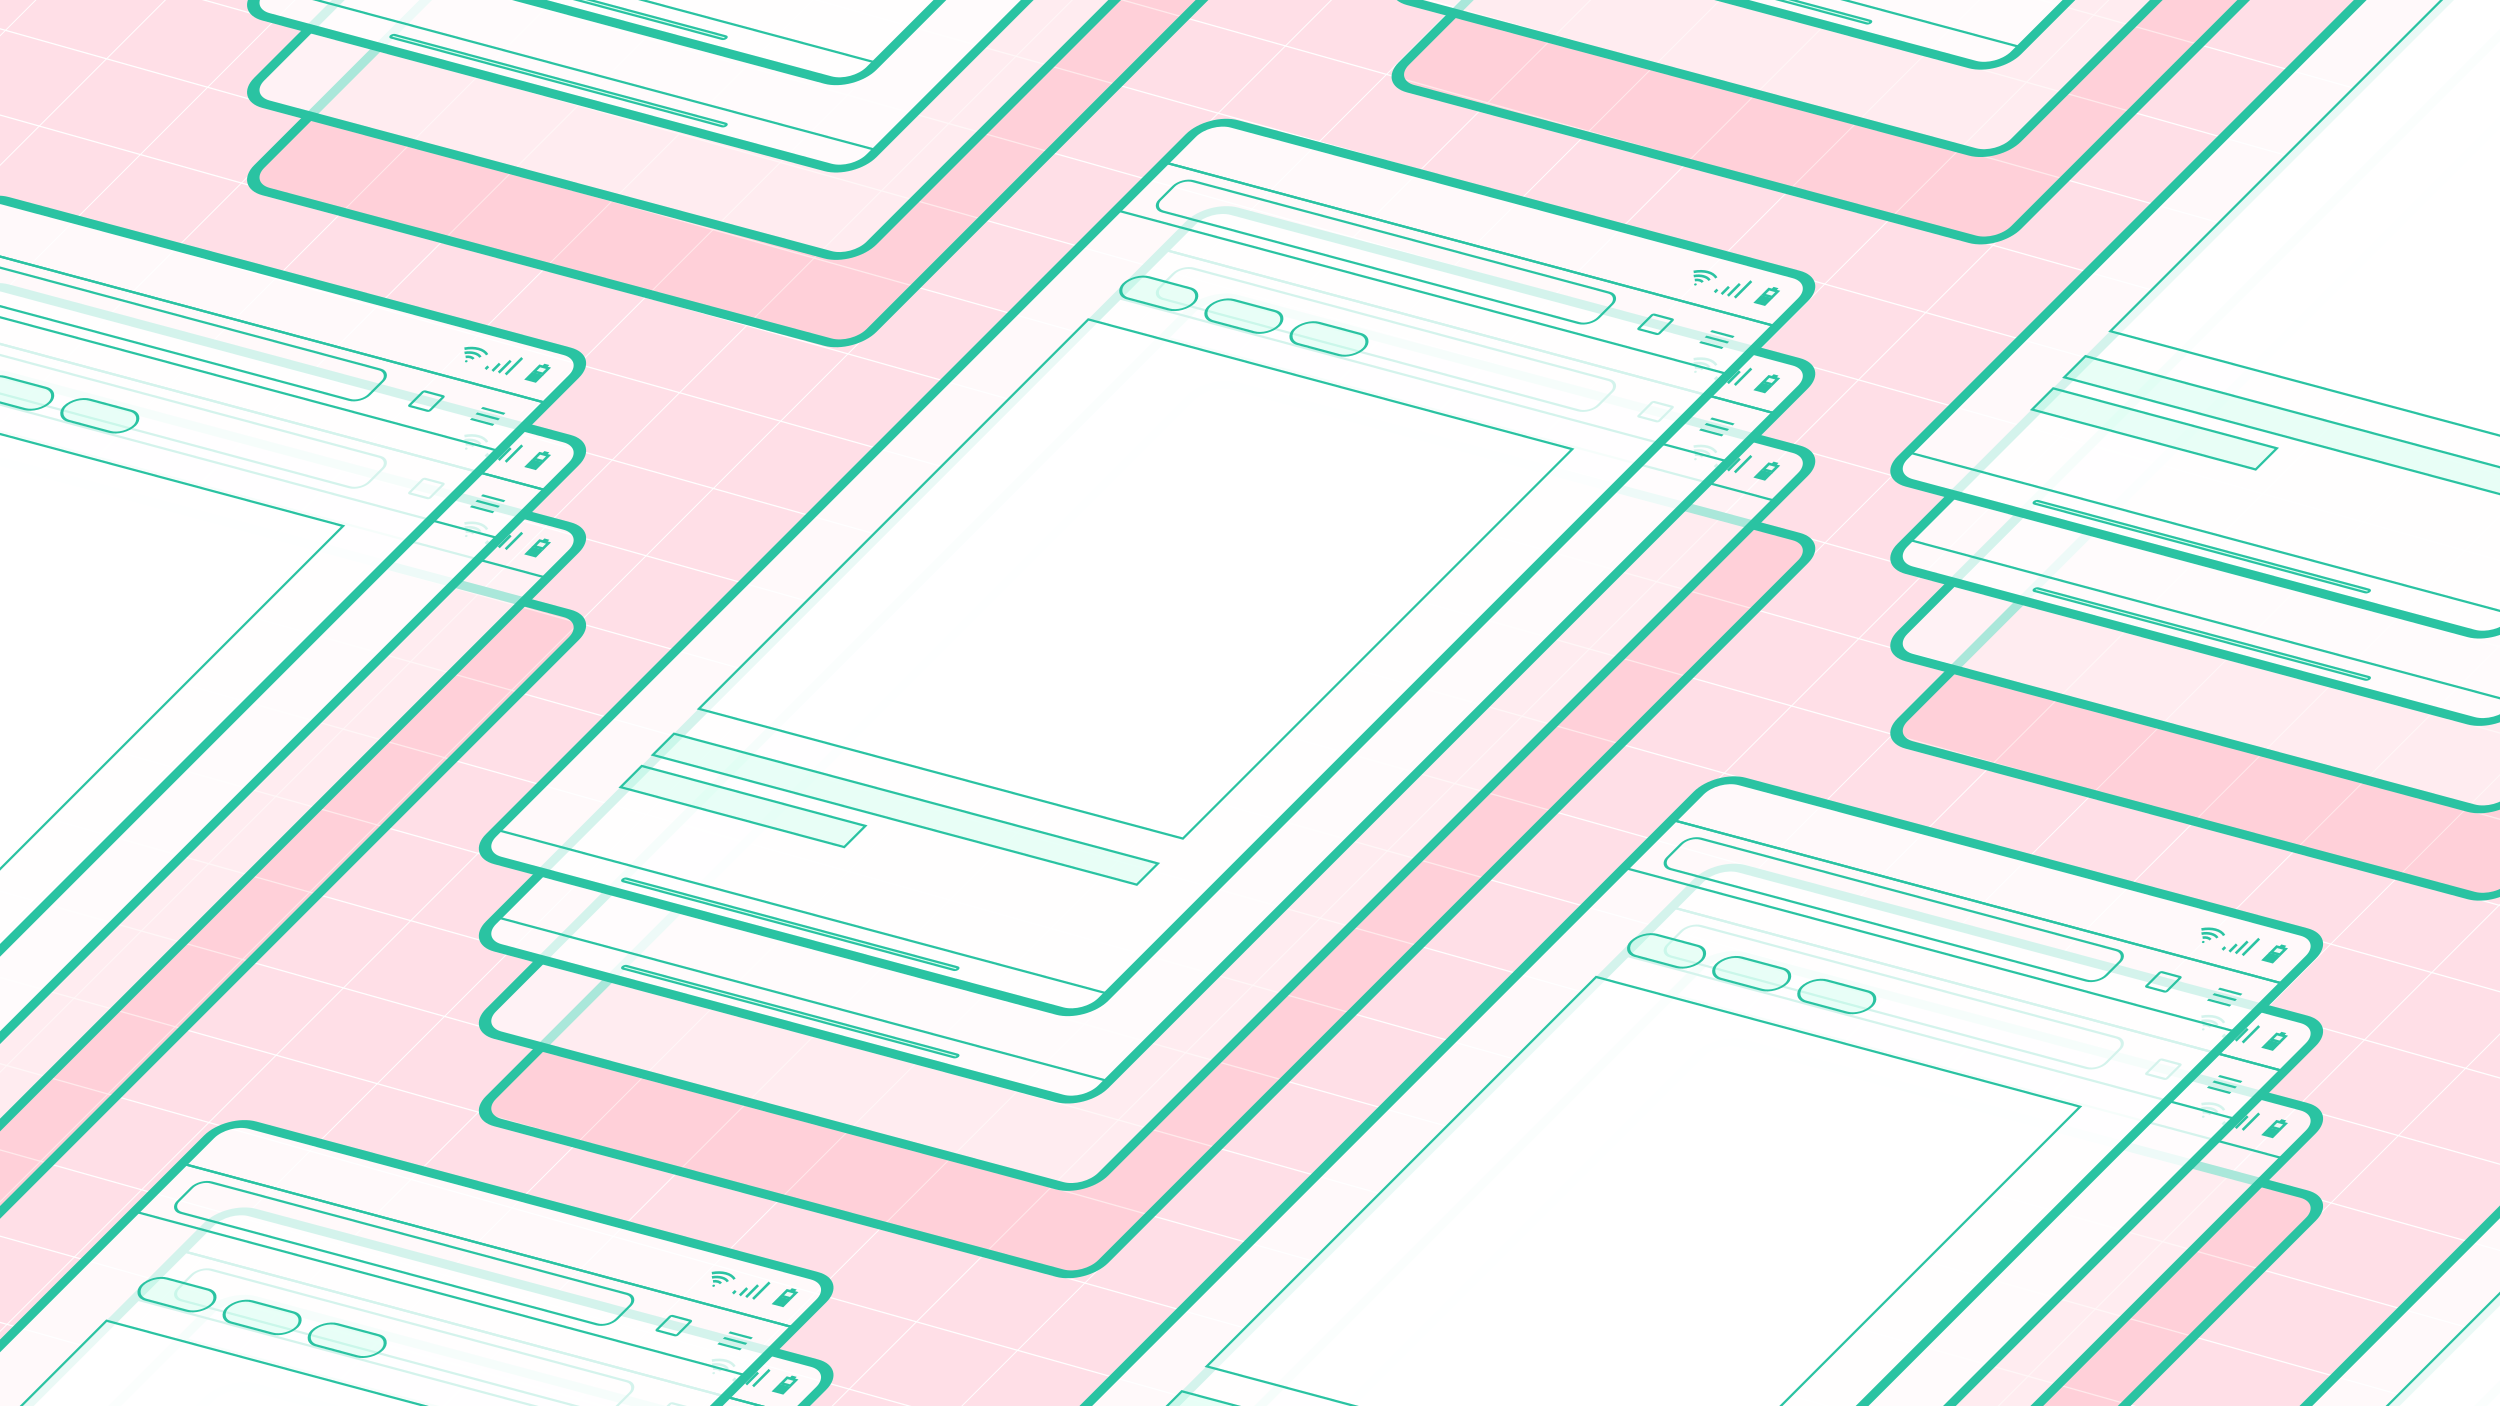<svg width="1920" height="1080" viewBox="0 0 1920 1080" fill="none" xmlns="http://www.w3.org/2000/svg">
<rect x="0" y="0" width="1920" height="1080" fill="#333333" stroke="none"/>
<g clip-path="url(#clip0)">
<rect width="1920" height="1080" fill="#FFDFE7"/>
<line y1="-0.5" x2="2716" y2="-0.5" transform="matrix(0.962 0.271 0.008 1 0 88.844)" stroke="white"/>
<line y1="-0.5" x2="2716" y2="-0.5" transform="matrix(0.962 0.271 0.008 1 0 -441.015)" stroke="white"/>
<line y1="-0.5" x2="2716" y2="-0.5" transform="matrix(0.962 0.271 0.008 1 0 221.309)" stroke="white"/>
<line y1="-0.5" x2="2716" y2="-0.5" transform="matrix(0.962 0.271 0.008 1 0 -308.55)" stroke="white"/>
<line y1="-0.5" x2="2716" y2="-0.5" transform="matrix(0.962 0.271 0.008 1 0 155.077)" stroke="white"/>
<line y1="-0.5" x2="2716" y2="-0.5" transform="matrix(0.962 0.271 0.008 1 0 -374.782)" stroke="white"/>
<line y1="-0.5" x2="2716" y2="-0.5" transform="matrix(0.962 0.271 0.008 1 0 287.541)" stroke="white"/>
<line y1="-0.5" x2="2716" y2="-0.5" transform="matrix(0.962 0.271 0.008 1 0 -242.318)" stroke="white"/>
<line y1="-0.5" x2="2716" y2="-0.5" transform="matrix(0.962 0.271 0.008 1 0 353.774)" stroke="white"/>
<line y1="-0.5" x2="2716" y2="-0.5" transform="matrix(0.962 0.271 0.008 1 0 -176.085)" stroke="white"/>
<line y1="-0.5" x2="2716" y2="-0.5" transform="matrix(0.962 0.271 0.008 1 0 486.238)" stroke="white"/>
<line y1="-0.5" x2="2716" y2="-0.5" transform="matrix(0.962 0.271 0.008 1 0 -43.621)" stroke="white"/>
<line y1="-0.5" x2="2716" y2="-0.5" transform="matrix(0.962 0.271 0.008 1 0 420.006)" stroke="white"/>
<line y1="-0.5" x2="2716" y2="-0.5" transform="matrix(0.962 0.271 0.008 1 0 -109.853)" stroke="white"/>
<line y1="-0.5" x2="2716" y2="-0.5" transform="matrix(0.962 0.271 0.008 1 0 552.471)" stroke="white"/>
<line y1="-0.5" x2="2716" y2="-0.5" transform="matrix(0.962 0.271 0.008 1 0 22.612)" stroke="white"/>
<line y1="-0.5" x2="2716" y2="-0.5" transform="matrix(0.962 0.271 0.008 1 0 618.703)" stroke="white"/>
<line y1="-0.5" x2="2716" y2="-0.5" transform="matrix(0.962 0.271 0.008 1 0 751.168)" stroke="white"/>
<line y1="-0.5" x2="2716" y2="-0.5" transform="matrix(0.962 0.271 0.008 1 0 684.936)" stroke="white"/>
<line y1="-0.5" x2="2716" y2="-0.5" transform="matrix(0.962 0.271 0.008 1 0 817.4)" stroke="white"/>
<line y1="-0.5" x2="2716" y2="-0.5" transform="matrix(0.962 0.271 0.008 1 0 883.633)" stroke="white"/>
<line y1="-0.5" x2="2716" y2="-0.5" transform="matrix(0.962 0.271 0.008 1 0 1016.1)" stroke="white"/>
<line y1="-0.5" x2="2716" y2="-0.5" transform="matrix(0.962 0.271 0.008 1 0 949.865)" stroke="white"/>
<line y1="-0.5" x2="2716" y2="-0.5" transform="matrix(0.707 -0.707 0 1 0 426.001)" stroke="white"/>
<line y1="-0.5" x2="2716" y2="-0.5" transform="matrix(0.707 -0.707 0 1 0 625.005)" stroke="white"/>
<line y1="-0.5" x2="2716" y2="-0.5" transform="matrix(0.707 -0.707 0 1 0 525.503)" stroke="white"/>
<line y1="-0.5" x2="2716" y2="-0.5" transform="matrix(0.707 -0.707 0 1 0 724.507)" stroke="white"/>
<line y1="-0.5" x2="2716" y2="-0.5" transform="matrix(0.707 -0.707 0 1 0 824.009)" stroke="white"/>
<line y1="-0.5" x2="2716" y2="-0.5" transform="matrix(0.707 -0.707 0 1 0 27.993)" stroke="white"/>
<line y1="-0.5" x2="2716" y2="-0.5" transform="matrix(0.707 -0.707 0 1 0 1023.01)" stroke="white"/>
<line y1="-0.5" x2="2716" y2="-0.5" transform="matrix(0.707 -0.707 0 1 0 226.997)" stroke="white"/>
<line y1="-0.5" x2="2716" y2="-0.5" transform="matrix(0.707 -0.707 0 1 0 923.511)" stroke="white"/>
<line y1="-0.5" x2="2716" y2="-0.5" transform="matrix(0.707 -0.707 0 1 0 127.495)" stroke="white"/>
<line y1="-0.5" x2="2716" y2="-0.5" transform="matrix(0.707 -0.707 0 1 0 1122.51)" stroke="white"/>
<line y1="-0.5" x2="2716" y2="-0.5" transform="matrix(0.707 -0.707 0 1 0 326.499)" stroke="white"/>
<line y1="-0.5" x2="2716" y2="-0.5" transform="matrix(0.707 -0.707 0 1 0 2018.03)" stroke="white"/>
<line y1="-0.5" x2="2716" y2="-0.5" transform="matrix(0.707 -0.707 0 1 0 1222.02)" stroke="white"/>
<line y1="-0.5" x2="2716" y2="-0.5" transform="matrix(0.707 -0.707 0 1 0 2217.04)" stroke="white"/>
<line y1="-0.5" x2="2716" y2="-0.5" transform="matrix(0.707 -0.707 0 1 0 1421.02)" stroke="white"/>
<line y1="-0.5" x2="2716" y2="-0.5" transform="matrix(0.707 -0.707 0 1 0 2117.53)" stroke="white"/>
<line y1="-0.5" x2="2716" y2="-0.5" transform="matrix(0.707 -0.707 0 1 0 1321.52)" stroke="white"/>
<line y1="-0.5" x2="2716" y2="-0.5" transform="matrix(0.707 -0.707 0 1 0 2316.54)" stroke="white"/>
<line y1="-0.5" x2="2716" y2="-0.5" transform="matrix(0.707 -0.707 0 1 0 1520.52)" stroke="white"/>
<line y1="-0.5" x2="2716" y2="-0.5" transform="matrix(0.707 -0.707 0 1 0 2416.04)" stroke="white"/>
<line y1="-0.5" x2="2716" y2="-0.5" transform="matrix(0.707 -0.707 0 1 0 1620.02)" stroke="white"/>
<line y1="-0.5" x2="2716" y2="-0.5" transform="matrix(0.707 -0.707 0 1 0 2615.04)" stroke="white"/>
<line y1="-0.5" x2="2716" y2="-0.5" transform="matrix(0.707 -0.707 0 1 0 1819.03)" stroke="white"/>
<line y1="-0.5" x2="2716" y2="-0.5" transform="matrix(0.707 -0.707 0 1 0 2515.54)" stroke="white"/>
<line y1="-0.5" x2="2716" y2="-0.5" transform="matrix(0.707 -0.707 0 1 0 1719.53)" stroke="white"/>
<line y1="-0.5" x2="2716" y2="-0.5" transform="matrix(0.707 -0.707 0 1 0 2714.55)" stroke="white"/>
<line y1="-0.5" x2="2716" y2="-0.5" transform="matrix(0.707 -0.707 0 1 0 1918.53)" stroke="white"/>
<path d="M736.543 -409.588C744.354 -417.398 759.335 -421.412 770.004 -418.554L1201.56 -302.919C1212.23 -300.06 1214.55 -291.411 1206.74 -283.6L669.335 253.801C661.524 261.611 646.543 265.626 635.874 262.767L204.319 147.132C193.649 144.273 191.332 135.624 199.142 127.813L736.543 -409.588Z" fill="#FF9AA2" fill-opacity="0.2"/>
<path d="M767.176 -415.725L1198.73 -300.09L1204.39 -305.747L772.832 -421.382L767.176 -415.725ZM1202.87 -284.635L665.471 252.766L673.198 254.836L1210.6 -282.565L1202.87 -284.635ZM638.702 259.938L207.147 144.303L201.49 149.96L633.045 265.595L638.702 259.938ZM203.006 128.849L740.407 -408.553L732.68 -410.623L195.279 126.778L203.006 128.849ZM207.147 144.303C198.612 142.016 196.758 135.097 203.006 128.849L195.279 126.778C185.906 136.151 188.687 146.53 201.49 149.96L207.147 144.303ZM665.471 252.766C659.222 259.014 647.238 262.225 638.702 259.938L633.045 265.595C645.849 269.026 663.826 264.209 673.198 254.836L665.471 252.766ZM1198.73 -300.09C1207.27 -297.803 1209.12 -290.884 1202.87 -284.635L1210.6 -282.565C1219.97 -291.937 1217.19 -302.317 1204.39 -305.747L1198.73 -300.09ZM772.832 -421.382C760.029 -424.813 742.052 -419.996 732.68 -410.623L740.407 -408.553C746.656 -414.801 758.64 -418.012 767.176 -415.725L772.832 -421.382Z" fill="#2AC3A2"/>
<g clip-path="url(#clip1)">
<path d="M736.543 -476.683C744.354 -484.493 759.335 -488.507 770.004 -485.648L1201.56 -370.013C1212.23 -367.154 1214.55 -358.505 1206.74 -350.695L669.336 186.707C661.525 194.517 646.544 198.531 635.875 195.672L204.319 80.037C193.649 77.178 191.332 68.529 199.142 60.719L736.543 -476.683Z" fill="white" fill-opacity="0.6"/>
</g>
<path d="M767.176 -482.82L1198.73 -367.185L1204.39 -372.842L772.832 -488.477L767.176 -482.82ZM1202.87 -351.73L665.472 185.671L673.199 187.742L1210.6 -349.659L1202.87 -351.73ZM638.703 192.844L207.147 77.209L201.49 82.865L633.047 198.501L638.703 192.844ZM203.006 61.754L740.407 -475.647L732.68 -477.718L195.279 59.683L203.006 61.754ZM207.147 77.209C198.612 74.922 196.758 68.002 203.006 61.754L195.279 59.683C185.906 69.056 188.687 79.435 201.49 82.865L207.147 77.209ZM665.472 185.671C659.224 191.92 647.239 195.131 638.703 192.844L633.047 198.501C645.85 201.931 663.827 197.114 673.199 187.742L665.472 185.671ZM1198.73 -367.185C1207.27 -364.898 1209.12 -357.978 1202.87 -351.73L1210.6 -349.659C1219.97 -359.032 1217.19 -369.411 1204.39 -372.842L1198.73 -367.185ZM772.832 -488.477C760.029 -491.907 742.052 -487.09 732.68 -477.718L740.407 -475.647C746.656 -481.896 758.64 -485.107 767.176 -482.82L772.832 -488.477Z" fill="#2AC3A2"/>
<g clip-path="url(#clip2)">
<path d="M736.543 -543.778C744.354 -551.588 759.335 -555.602 770.004 -552.743L1201.56 -437.108C1212.23 -434.249 1214.55 -425.6 1206.74 -417.79L669.336 119.612C661.525 127.422 646.544 131.436 635.875 128.577L204.319 12.942C193.649 10.083 191.332 1.434 199.142 -6.376L736.543 -543.778Z" fill="white" fill-opacity="0.8"/>
<rect x="0.259" y="0.966" width="266" height="3" rx="1.5" transform="matrix(0.966 0.259 -0.707 0.707 301.961 25.687)" fill="#B3FFE3" fill-opacity="0.5" stroke="#2AC3A2" stroke-width="2"/>
<rect x="-0.259" y="-0.966" width="488.78" height="27" transform="matrix(0.966 0.259 -0.707 0.707 201.986 -10.128)" stroke="#2AC3A2" stroke-width="2"/>
</g>
<path d="M767.176 -549.915L1198.73 -434.28L1204.39 -439.937L772.832 -555.572L767.176 -549.915ZM1202.87 -418.825L665.472 118.576L673.199 120.647L1210.6 -416.754L1202.87 -418.825ZM638.703 125.749L207.147 10.114L201.49 15.771L633.047 131.406L638.703 125.749ZM203.006 -5.341L740.407 -542.742L732.68 -544.813L195.279 -7.412L203.006 -5.341ZM207.147 10.114C198.612 7.827 196.758 0.907 203.006 -5.341L195.279 -7.412C185.906 1.961 188.687 12.34 201.49 15.771L207.147 10.114ZM665.472 118.576C659.224 124.825 647.239 128.036 638.703 125.749L633.047 131.406C645.85 134.836 663.827 130.019 673.199 120.647L665.472 118.576ZM1198.73 -434.28C1207.27 -431.993 1209.12 -425.073 1202.87 -418.825L1210.6 -416.754C1219.97 -426.127 1217.19 -436.506 1204.39 -439.937L1198.73 -434.28ZM772.832 -555.572C760.029 -559.002 742.052 -554.185 732.68 -544.813L740.407 -542.742C746.656 -548.991 758.64 -552.202 767.176 -549.915L772.832 -555.572Z" fill="#2AC3A2"/>
<g clip-path="url(#clip3)">
<path d="M736.543 -610.873C744.354 -618.683 759.335 -622.697 770.004 -619.838L1201.56 -504.203C1212.23 -501.344 1214.55 -492.695 1206.74 -484.885L669.336 52.517C661.525 60.327 646.544 64.341 635.875 61.482L204.319 -54.153C193.649 -57.012 191.332 -65.661 199.142 -73.471L736.543 -610.873Z" fill="white" fill-opacity="0.8"/>
<rect x="0.259" y="0.966" width="266" height="3" rx="1.5" transform="matrix(0.966 0.259 -0.707 0.707 301.961 -41.408)" fill="#B3FFE3" fill-opacity="0.5" stroke="#2AC3A2" stroke-width="2"/>
<rect x="-0.259" y="-0.966" width="488.78" height="27" transform="matrix(0.966 0.259 -0.707 0.707 201.986 -77.223)" stroke="#2AC3A2" stroke-width="2"/>
</g>
<path d="M767.176 -617.01L1198.73 -501.375L1204.39 -507.032L772.832 -622.667L767.176 -617.01ZM1202.87 -485.92L665.472 51.481L673.199 53.552L1210.6 -483.849L1202.87 -485.92ZM638.703 58.654L207.147 -56.981L201.49 -51.324L633.047 64.311L638.703 58.654ZM203.006 -72.436L740.407 -609.837L732.68 -611.908L195.279 -74.507L203.006 -72.436ZM207.147 -56.981C198.612 -59.268 196.758 -66.188 203.006 -72.436L195.279 -74.507C185.906 -65.134 188.687 -54.755 201.49 -51.324L207.147 -56.981ZM665.472 51.481C659.224 57.73 647.239 60.941 638.703 58.654L633.047 64.311C645.85 67.741 663.827 62.925 673.199 53.552L665.472 51.481ZM1198.73 -501.375C1207.27 -499.088 1209.12 -492.168 1202.87 -485.92L1210.6 -483.849C1219.97 -493.222 1217.19 -503.601 1204.39 -507.032L1198.73 -501.375ZM772.832 -622.667C760.029 -626.097 742.052 -621.28 732.68 -611.908L740.407 -609.837C746.656 -616.086 758.64 -619.297 767.176 -617.01L772.832 -622.667Z" fill="#2AC3A2"/>
<path d="M1615.54 -488.588C1623.35 -496.398 1638.33 -500.412 1649 -497.554L2080.56 -381.919C2091.23 -379.06 2093.55 -370.411 2085.74 -362.6L1548.33 174.801C1540.52 182.611 1525.54 186.626 1514.87 183.767L1083.32 68.132C1072.65 65.273 1070.33 56.624 1078.14 48.813L1615.54 -488.588Z" fill="#FF9AA2" fill-opacity="0.2"/>
<path d="M1646.18 -494.725L2077.73 -379.09L2083.39 -384.747L1651.83 -500.382L1646.18 -494.725ZM2081.87 -363.635L1544.47 173.766L1552.2 175.836L2089.6 -361.565L2081.87 -363.635ZM1517.7 180.938L1086.15 65.303L1080.49 70.96L1512.05 186.595L1517.7 180.938ZM1082.01 49.849L1619.41 -487.553L1611.68 -489.623L1074.28 47.778L1082.01 49.849ZM1086.15 65.303C1077.61 63.016 1075.76 56.097 1082.01 49.849L1074.28 47.778C1064.91 57.151 1067.69 67.53 1080.49 70.96L1086.15 65.303ZM1544.47 173.766C1538.22 180.014 1526.24 183.225 1517.7 180.938L1512.05 186.595C1524.85 190.026 1542.83 185.209 1552.2 175.836L1544.47 173.766ZM2077.73 -379.09C2086.27 -376.803 2088.12 -369.884 2081.87 -363.635L2089.6 -361.565C2098.97 -370.937 2096.19 -381.317 2083.39 -384.747L2077.73 -379.09ZM1651.83 -500.382C1639.03 -503.813 1621.05 -498.996 1611.68 -489.623L1619.41 -487.553C1625.66 -493.801 1637.64 -497.012 1646.18 -494.725L1651.83 -500.382Z" fill="#2AC3A2"/>
<g clip-path="url(#clip4)">
<path d="M1615.54 -555.683C1623.35 -563.493 1638.33 -567.507 1649 -564.648L2080.56 -449.013C2091.23 -446.154 2093.55 -437.505 2085.74 -429.695L1548.34 107.707C1540.53 115.517 1525.54 119.531 1514.87 116.672L1083.32 1.037C1072.65 -1.822 1070.33 -10.471 1078.14 -18.281L1615.54 -555.683Z" fill="white" fill-opacity="0.6"/>
</g>
<path d="M1646.18 -561.82L2077.73 -446.185L2083.39 -451.842L1651.83 -567.477L1646.18 -561.82ZM2081.87 -430.73L1544.47 106.671L1552.2 108.742L2089.6 -428.659L2081.87 -430.73ZM1517.7 113.844L1086.15 -1.791L1080.49 3.866L1512.05 119.501L1517.7 113.844ZM1082.01 -17.246L1619.41 -554.647L1611.68 -556.718L1074.28 -19.317L1082.01 -17.246ZM1086.15 -1.791C1077.61 -4.078 1075.76 -10.998 1082.01 -17.246L1074.28 -19.317C1064.91 -9.944 1067.69 0.435 1080.49 3.866L1086.15 -1.791ZM1544.47 106.671C1538.22 112.92 1526.24 116.131 1517.7 113.844L1512.05 119.501C1524.85 122.931 1542.83 118.114 1552.2 108.742L1544.47 106.671ZM2077.73 -446.185C2086.27 -443.898 2088.12 -436.978 2081.87 -430.73L2089.6 -428.659C2098.97 -438.032 2096.19 -448.411 2083.39 -451.842L2077.73 -446.185ZM1651.83 -567.477C1639.03 -570.907 1621.05 -566.09 1611.68 -556.718L1619.41 -554.647C1625.66 -560.896 1637.64 -564.107 1646.18 -561.82L1651.83 -567.477Z" fill="#2AC3A2"/>
<g clip-path="url(#clip5)">
<path d="M1615.54 -622.778C1623.35 -630.588 1638.33 -634.602 1649 -631.743L2080.56 -516.108C2091.23 -513.249 2093.55 -504.6 2085.74 -496.79L1548.34 40.611C1540.53 48.422 1525.54 52.436 1514.87 49.577L1083.32 -66.058C1072.65 -68.917 1070.33 -77.566 1078.14 -85.376L1615.54 -622.778Z" fill="white" fill-opacity="0.8"/>
<rect x="0.259" y="0.966" width="266" height="3" rx="1.5" transform="matrix(0.966 0.259 -0.707 0.707 1180.96 -53.313)" fill="#B3FFE3" fill-opacity="0.5" stroke="#2AC3A2" stroke-width="2"/>
<rect x="-0.259" y="-0.966" width="488.78" height="27" transform="matrix(0.966 0.259 -0.707 0.707 1080.99 -89.128)" stroke="#2AC3A2" stroke-width="2"/>
</g>
<path d="M1646.18 -628.915L2077.73 -513.28L2083.39 -518.937L1651.83 -634.572L1646.18 -628.915ZM2081.87 -497.825L1544.47 39.576L1552.2 41.647L2089.6 -495.754L2081.87 -497.825ZM1517.7 46.749L1086.15 -68.886L1080.49 -63.23L1512.05 52.406L1517.7 46.749ZM1082.01 -84.341L1619.41 -621.742L1611.68 -623.813L1074.28 -86.412L1082.01 -84.341ZM1086.15 -68.886C1077.61 -71.173 1075.76 -78.093 1082.01 -84.341L1074.28 -86.412C1064.91 -77.039 1067.69 -66.66 1080.49 -63.23L1086.15 -68.886ZM1544.47 39.576C1538.22 45.825 1526.24 49.036 1517.7 46.749L1512.05 52.406C1524.85 55.836 1542.83 51.019 1552.2 41.647L1544.47 39.576ZM2077.73 -513.28C2086.27 -510.993 2088.12 -504.073 2081.87 -497.825L2089.6 -495.754C2098.97 -505.127 2096.19 -515.506 2083.39 -518.937L2077.73 -513.28ZM1651.83 -634.572C1639.03 -638.002 1621.05 -633.185 1611.68 -623.813L1619.41 -621.742C1625.66 -627.991 1637.64 -631.202 1646.18 -628.915L1651.83 -634.572Z" fill="#2AC3A2"/>
<path d="M914.543 305.412C922.354 297.602 937.335 293.588 948.004 296.446L1379.56 412.081C1390.23 414.94 1392.55 423.589 1384.74 431.4L847.335 968.801C839.524 976.611 824.543 980.626 813.874 977.767L382.319 862.132C371.649 859.273 369.332 850.624 377.142 842.813L914.543 305.412Z" fill="#FF9AA2" fill-opacity="0.2"/>
<path d="M945.176 299.275L1376.73 414.91L1382.39 409.253L950.832 293.618L945.176 299.275ZM1380.87 430.365L843.471 967.766L851.198 969.836L1388.6 432.435L1380.87 430.365ZM816.702 974.938L385.147 859.303L379.49 864.96L811.045 980.595L816.702 974.938ZM381.006 843.849L918.407 306.447L910.68 304.377L373.279 841.778L381.006 843.849ZM385.147 859.303C376.612 857.016 374.758 850.097 381.006 843.849L373.279 841.778C363.906 851.151 366.687 861.53 379.49 864.96L385.147 859.303ZM843.471 967.766C837.222 974.014 825.238 977.225 816.702 974.938L811.045 980.595C823.849 984.026 841.826 979.209 851.198 969.836L843.471 967.766ZM1376.73 414.91C1385.27 417.197 1387.12 424.116 1380.87 430.365L1388.6 432.435C1397.97 423.063 1395.19 412.683 1382.39 409.253L1376.73 414.91ZM950.832 293.618C938.029 290.187 920.052 295.004 910.68 304.377L918.407 306.447C924.656 300.199 936.64 296.988 945.176 299.275L950.832 293.618Z" fill="#2AC3A2"/>
<g clip-path="url(#clip6)">
<path d="M914.543 238.317C922.354 230.507 937.335 226.493 948.004 229.352L1379.56 344.987C1390.23 347.846 1392.55 356.495 1384.74 364.305L847.336 901.707C839.525 909.517 824.544 913.531 813.875 910.672L382.319 795.037C371.649 792.178 369.332 783.529 377.142 775.719L914.543 238.317Z" fill="white" fill-opacity="0.6"/>
<path d="M1301.97 352.315C1301.65 352.411 1301.44 352.639 1301.5 352.823C1301.57 353.007 1301.88 353.078 1302.21 352.982L1302.22 352.977C1302.55 352.881 1302.76 352.653 1302.69 352.469C1302.62 352.285 1302.31 352.214 1301.98 352.31L1301.97 352.315Z" stroke="#2AC3A2" stroke-linecap="round" stroke-linejoin="round"/>
<path d="M1300.72 342.994C1308.8 341.528 1315.75 343.391 1318.11 347.653" stroke="#2AC3A2" stroke-width="2" stroke-linejoin="round"/>
<path d="M1300.78 346.239C1306.17 345.261 1311.39 346.659 1312.95 349.5" stroke="#2AC3A2" stroke-width="2" stroke-linejoin="round"/>
<path d="M1301.6 349.281C1304.44 348.914 1306.62 349.497 1307.68 350.912" stroke="#2AC3A2" stroke-width="2" stroke-linejoin="round"/>
<path d="M1319 356.554L1316.88 358.676M1345.06 350.089L1332.34 362.817L1345.06 350.089ZM1336.22 352.201L1327.02 361.393L1336.22 352.201ZM1327.85 354.442L1322.19 360.099L1327.85 354.442Z" stroke="#2AC3A2" stroke-width="2"/>
<path d="M1363.4 356.616L1362.69 357.323L1363.66 357.582L1365.3 358.022L1360.99 362.335L1354.23 360.523L1358.54 356.21L1360.18 356.65L1361.15 356.909L1361.85 356.202L1362.42 355.636L1363.97 356.05L1363.4 356.616Z" fill="#B3FFE3" fill-opacity="0.2" stroke="#2AC3A2" stroke-width="2"/>
<path d="M1355.26 368.062L1348.5 366.251L1352.81 361.937L1359.57 363.749L1355.26 368.062Z" fill="#2AC3A2" stroke="#2AC3A2" stroke-width="2"/>
<rect x="0.259" y="0.966" width="484.78" height="48" transform="matrix(0.966 0.259 -0.707 0.707 929.377 224.391)" stroke="#2AC3A2" stroke-width="2"/>
</g>
<path d="M945.176 232.18L1376.73 347.815L1382.39 342.158L950.832 226.523L945.176 232.18ZM1380.87 363.27L843.472 900.671L851.199 902.742L1388.6 365.341L1380.87 363.27ZM816.703 907.844L385.147 792.209L379.49 797.866L811.047 913.501L816.703 907.844ZM381.006 776.754L918.407 239.353L910.68 237.282L373.279 774.683L381.006 776.754ZM385.147 792.209C376.612 789.922 374.758 783.002 381.006 776.754L373.279 774.683C363.906 784.056 366.687 794.435 379.49 797.866L385.147 792.209ZM843.472 900.671C837.224 906.92 825.239 910.131 816.703 907.844L811.047 913.501C823.85 916.931 841.827 912.114 851.199 902.742L843.472 900.671ZM1376.73 347.815C1385.27 350.102 1387.12 357.022 1380.87 363.27L1388.6 365.341C1397.97 355.968 1395.19 345.589 1382.39 342.158L1376.73 347.815ZM950.832 226.523C938.029 223.093 920.052 227.91 910.68 237.282L918.407 239.353C924.656 233.104 936.64 229.893 945.176 232.18L950.832 226.523Z" fill="#2AC3A2"/>
<g clip-path="url(#clip7)">
<path d="M914.543 171.222C922.354 163.412 937.335 159.398 948.004 162.257L1379.56 277.892C1390.23 280.751 1392.55 289.4 1384.74 297.21L847.336 834.612C839.525 842.422 824.544 846.436 813.875 843.577L382.319 727.942C371.649 725.083 369.332 716.434 377.142 708.624L914.543 171.222Z" fill="white" fill-opacity="0.8"/>
<path d="M1301.97 285.22C1301.65 285.316 1301.44 285.544 1301.5 285.728C1301.57 285.912 1301.88 285.983 1302.21 285.887L1302.22 285.882C1302.55 285.786 1302.76 285.558 1302.69 285.374C1302.62 285.19 1302.31 285.119 1301.98 285.215L1301.97 285.22Z" stroke="#2AC3A2" stroke-linecap="round" stroke-linejoin="round"/>
<path d="M1300.72 275.899C1308.8 274.433 1315.75 276.296 1318.11 280.558" stroke="#2AC3A2" stroke-width="2" stroke-linejoin="round"/>
<path d="M1300.78 279.144C1306.17 278.166 1311.39 279.564 1312.95 282.405" stroke="#2AC3A2" stroke-width="2" stroke-linejoin="round"/>
<path d="M1301.6 282.186C1304.44 281.819 1306.62 282.402 1307.68 283.817" stroke="#2AC3A2" stroke-width="2" stroke-linejoin="round"/>
<path d="M1319 289.459L1316.88 291.581M1345.06 282.994L1332.34 295.722L1345.06 282.994ZM1336.22 285.106L1327.02 294.298L1336.22 285.106ZM1327.85 287.347L1322.19 293.004L1327.85 287.347Z" stroke="#2AC3A2" stroke-width="2"/>
<path d="M1363.4 289.521L1362.69 290.228L1363.66 290.487L1365.3 290.927L1360.99 295.24L1354.23 293.428L1358.54 289.115L1360.18 289.555L1361.15 289.814L1361.85 289.107L1362.42 288.541L1363.97 288.955L1363.4 289.521Z" fill="#B3FFE3" fill-opacity="0.2" stroke="#2AC3A2" stroke-width="2"/>
<path d="M1355.26 300.967L1348.5 299.156L1352.81 294.842L1359.57 296.654L1355.26 300.967Z" fill="#2AC3A2" stroke="#2AC3A2" stroke-width="2"/>
<rect x="0.259" y="0.966" width="484.78" height="48" transform="matrix(0.966 0.259 -0.707 0.707 929.377 157.296)" stroke="#2AC3A2" stroke-width="2"/>
<rect x="0.259" y="0.966" width="348.78" height="33" rx="9" transform="matrix(0.966 0.259 -0.707 0.707 908.037 203.131)" stroke="#2AC3A2" stroke-width="2"/>
<rect x="0.259" y="0.966" width="16" height="16" rx="1" transform="matrix(0.966 0.259 -0.707 0.707 1269.83 307.695)" stroke="#2AC3A2" stroke-width="2"/>
<line y1="-1" x2="18" y2="-1" transform="matrix(0.966 0.259 -0.707 0.707 1313.38 322.023)" stroke="#2AC3A2" stroke-width="2"/>
<line y1="-1" x2="18" y2="-1" transform="matrix(0.966 0.259 -0.707 0.707 1309.14 326.266)" stroke="#2AC3A2" stroke-width="2"/>
<line y1="-1" x2="18" y2="-1" transform="matrix(0.966 0.259 -0.707 0.707 1304.9 330.509)" stroke="#2AC3A2" stroke-width="2"/>
<rect x="-0.259" y="-0.966" width="488.78" height="52" transform="matrix(0.966 0.259 -0.707 0.707 892.638 192.22)" stroke="#2AC3A2" stroke-width="2"/>
<rect x="0.259" y="0.966" width="266" height="3" rx="1.5" transform="matrix(0.966 0.259 -0.707 0.707 479.961 740.687)" fill="#B3FFE3" fill-opacity="0.5" stroke="#2AC3A2" stroke-width="2"/>
<rect x="-0.259" y="-0.966" width="488.78" height="27" transform="matrix(0.966 0.259 -0.707 0.707 379.986 704.872)" stroke="#2AC3A2" stroke-width="2"/>
</g>
<path d="M945.176 165.085L1376.73 280.72L1382.39 275.063L950.832 159.428L945.176 165.085ZM1380.87 296.175L843.472 833.576L851.199 835.647L1388.6 298.246L1380.87 296.175ZM816.703 840.749L385.147 725.114L379.49 730.771L811.047 846.406L816.703 840.749ZM381.006 709.659L918.407 172.258L910.68 170.187L373.279 707.588L381.006 709.659ZM385.147 725.114C376.612 722.827 374.758 715.907 381.006 709.659L373.279 707.588C363.906 716.961 366.687 727.34 379.49 730.771L385.147 725.114ZM843.472 833.576C837.224 839.825 825.239 843.036 816.703 840.749L811.047 846.406C823.85 849.836 841.827 845.019 851.199 835.647L843.472 833.576ZM1376.73 280.72C1385.27 283.007 1387.12 289.927 1380.87 296.175L1388.6 298.246C1397.97 288.873 1395.19 278.494 1382.39 275.063L1376.73 280.72ZM950.832 159.428C938.029 155.998 920.052 160.815 910.68 170.187L918.407 172.258C924.656 166.009 936.64 162.798 945.176 165.085L950.832 159.428Z" fill="#2AC3A2"/>
<g clip-path="url(#clip8)">
<path d="M914.543 104.127C922.354 96.317 937.335 92.303 948.004 95.162L1379.56 210.797C1390.23 213.656 1392.55 222.305 1384.74 230.115L847.336 767.517C839.525 775.327 824.544 779.341 813.875 776.482L382.319 660.847C371.649 657.988 369.332 649.339 377.142 641.529L914.543 104.127Z" fill="white" fill-opacity="0.8"/>
<path d="M1301.97 218.125C1301.65 218.221 1301.44 218.449 1301.5 218.633C1301.57 218.817 1301.88 218.888 1302.21 218.792L1302.22 218.787C1302.55 218.691 1302.76 218.463 1302.69 218.279C1302.62 218.095 1302.31 218.024 1301.98 218.12L1301.97 218.125Z" stroke="#2AC3A2" stroke-linecap="round" stroke-linejoin="round"/>
<path d="M1300.72 208.804C1308.8 207.338 1315.75 209.201 1318.11 213.463" stroke="#2AC3A2" stroke-width="2" stroke-linejoin="round"/>
<path d="M1300.78 212.049C1306.17 211.071 1311.39 212.469 1312.95 215.31" stroke="#2AC3A2" stroke-width="2" stroke-linejoin="round"/>
<path d="M1301.6 215.091C1304.44 214.724 1306.62 215.307 1307.68 216.722" stroke="#2AC3A2" stroke-width="2" stroke-linejoin="round"/>
<path d="M1319 222.364L1316.88 224.486M1345.06 215.899L1332.34 228.627L1345.06 215.899ZM1336.22 218.011L1327.02 227.203L1336.22 218.011ZM1327.85 220.252L1322.19 225.909L1327.85 220.252Z" stroke="#2AC3A2" stroke-width="2"/>
<path d="M1363.4 222.426L1362.69 223.133L1363.66 223.392L1365.3 223.832L1360.99 228.145L1354.23 226.333L1358.54 222.02L1360.18 222.46L1361.15 222.719L1361.85 222.012L1362.42 221.446L1363.97 221.86L1363.4 222.426Z" fill="#B3FFE3" fill-opacity="0.2" stroke="#2AC3A2" stroke-width="2"/>
<path d="M1355.26 233.873L1348.5 232.061L1352.81 227.747L1359.57 229.559L1355.26 233.873Z" fill="#2AC3A2" stroke="#2AC3A2" stroke-width="2"/>
<rect x="0.259" y="0.966" width="484.78" height="48" transform="matrix(0.966 0.259 -0.707 0.707 929.377 90.201)" stroke="#2AC3A2" stroke-width="2"/>
<rect x="0.259" y="0.966" width="348.78" height="33" rx="9" transform="matrix(0.966 0.259 -0.707 0.707 908.037 136.036)" stroke="#2AC3A2" stroke-width="2"/>
<rect x="0.259" y="0.966" width="16" height="16" rx="1" transform="matrix(0.966 0.259 -0.707 0.707 1269.83 240.6)" stroke="#2AC3A2" stroke-width="2"/>
<line y1="-1" x2="18" y2="-1" transform="matrix(0.966 0.259 -0.707 0.707 1313.38 254.928)" stroke="#2AC3A2" stroke-width="2"/>
<line y1="-1" x2="18" y2="-1" transform="matrix(0.966 0.259 -0.707 0.707 1309.14 259.171)" stroke="#2AC3A2" stroke-width="2"/>
<line y1="-1" x2="18" y2="-1" transform="matrix(0.966 0.259 -0.707 0.707 1304.9 263.414)" stroke="#2AC3A2" stroke-width="2"/>
<rect x="-0.259" y="-0.966" width="488.78" height="52" transform="matrix(0.966 0.259 -0.707 0.707 892.638 125.125)" stroke="#2AC3A2" stroke-width="2"/>
<rect x="0.259" y="0.966" width="55.667" height="23" rx="11.5" transform="matrix(0.966 0.259 -0.707 0.707 871.608 209.208)" fill="#B3FFE3" fill-opacity="0.3" stroke="#2AC3A2" stroke-width="2"/>
<rect x="0.259" y="0.966" width="55.667" height="23" rx="11.5" transform="matrix(0.966 0.259 -0.707 0.707 936.969 226.722)" fill="#B3FFE3" fill-opacity="0.3" stroke="#2AC3A2" stroke-width="2"/>
<rect x="0.259" y="0.966" width="55.667" height="23" rx="11.5" transform="matrix(0.966 0.259 -0.707 0.707 1002.33 244.235)" fill="#B3FFE3" fill-opacity="0.3" stroke="#2AC3A2" stroke-width="2"/>
<rect x="0.259" y="0.966" width="384.78" height="423" transform="matrix(0.966 0.259 -0.707 0.707 836.252 244.564)" fill="white" fill-opacity="0.5" stroke="#2AC3A2" stroke-width="2"/>
<rect x="0.259" y="0.966" width="384.78" height="23" transform="matrix(0.966 0.259 -0.707 0.707 518.055 562.762)" fill="#B3FFE3" fill-opacity="0.3" stroke="#2AC3A2" stroke-width="2"/>
<rect x="0.259" y="0.966" width="177.78" height="23" transform="matrix(0.966 0.259 -0.707 0.707 493.306 587.51)" fill="#B3FFE3" fill-opacity="0.3" stroke="#2AC3A2" stroke-width="2"/>
<rect x="0.259" y="0.966" width="266" height="3" rx="1.5" transform="matrix(0.966 0.259 -0.707 0.707 479.961 673.592)" fill="#B3FFE3" fill-opacity="0.5" stroke="#2AC3A2" stroke-width="2"/>
<rect x="-0.259" y="-0.966" width="488.78" height="27" transform="matrix(0.966 0.259 -0.707 0.707 379.986 637.777)" stroke="#2AC3A2" stroke-width="2"/>
</g>
<path d="M945.176 97.99L1376.73 213.625L1382.39 207.968L950.832 92.333L945.176 97.99ZM1380.87 229.08L843.472 766.481L851.199 768.552L1388.6 231.151L1380.87 229.08ZM816.703 773.654L385.147 658.019L379.49 663.676L811.047 779.311L816.703 773.654ZM381.006 642.564L918.407 105.163L910.68 103.092L373.279 640.493L381.006 642.564ZM385.147 658.019C376.612 655.732 374.758 648.812 381.006 642.564L373.279 640.493C363.906 649.866 366.687 660.245 379.49 663.676L385.147 658.019ZM843.472 766.481C837.224 772.73 825.239 775.941 816.703 773.654L811.047 779.311C823.85 782.741 841.827 777.924 851.199 768.552L843.472 766.481ZM1376.73 213.625C1385.27 215.912 1387.12 222.832 1380.87 229.08L1388.6 231.151C1397.97 221.778 1395.19 211.399 1382.39 207.968L1376.73 213.625ZM950.832 92.333C938.029 88.903 920.052 93.72 910.68 103.092L918.407 105.163C924.656 98.914 936.64 95.703 945.176 97.99L950.832 92.333Z" fill="#2AC3A2"/>
<path d="M-29.457 364.412C-21.646 356.602 -6.665 352.588 4.004 355.446L435.559 471.081C446.229 473.94 448.546 482.589 440.736 490.4L-96.665 1027.8C-104.476 1035.61 -119.457 1039.63 -130.126 1036.77L-561.681 921.132C-572.351 918.273 -574.668 909.624 -566.858 901.813L-29.457 364.412Z" fill="#FF9AA2" fill-opacity="0.2"/>
<path d="M1.176 358.275L432.731 473.91L438.388 468.253L6.832 352.618L1.176 358.275ZM436.872 489.365L-100.529 1026.77L-92.802 1028.84L444.599 491.435L436.872 489.365ZM-127.298 1033.94L-558.853 918.303L-564.51 923.96L-132.955 1039.6L-127.298 1033.94ZM-562.994 902.849L-25.593 365.447L-33.32 363.377L-570.721 900.778L-562.994 902.849ZM-558.853 918.303C-567.388 916.016 -569.242 909.097 -562.994 902.849L-570.721 900.778C-580.094 910.151 -577.313 920.53 -564.51 923.96L-558.853 918.303ZM-100.529 1026.77C-106.778 1033.01 -118.762 1036.23 -127.298 1033.94L-132.955 1039.6C-120.151 1043.03 -102.174 1038.21 -92.802 1028.84L-100.529 1026.77ZM432.731 473.91C441.266 476.197 443.12 483.116 436.872 489.365L444.599 491.435C453.972 482.063 451.191 471.683 438.388 468.253L432.731 473.91ZM6.832 352.618C-5.971 349.187 -23.948 354.004 -33.32 363.377L-25.593 365.447C-19.345 359.199 -7.36 355.988 1.176 358.275L6.832 352.618Z" fill="#2AC3A2"/>
<g clip-path="url(#clip9)">
<path d="M-29.457 297.317C-21.646 289.507 -6.665 285.493 4.004 288.352L435.56 403.987C446.23 406.846 448.547 415.495 440.737 423.305L-96.664 960.707C-104.475 968.517 -119.456 972.531 -130.125 969.672L-561.681 854.037C-572.351 851.178 -574.668 842.529 -566.858 834.719L-29.457 297.317Z" fill="white" fill-opacity="0.6"/>
<path d="M357.969 411.315C357.645 411.411 357.436 411.639 357.502 411.823C357.568 412.007 357.884 412.078 358.208 411.982L358.224 411.977C358.548 411.881 358.757 411.653 358.691 411.469C358.625 411.285 358.309 411.214 357.985 411.31L357.969 411.315Z" stroke="#2AC3A2" stroke-linecap="round" stroke-linejoin="round"/>
<path d="M356.72 401.994C364.8 400.528 371.755 402.391 374.107 406.653" stroke="#2AC3A2" stroke-width="2" stroke-linejoin="round"/>
<path d="M356.782 405.239C362.169 404.261 367.385 405.659 368.953 408.5" stroke="#2AC3A2" stroke-width="2" stroke-linejoin="round"/>
<path d="M357.598 408.281C360.445 407.914 362.618 408.497 363.683 409.912" stroke="#2AC3A2" stroke-width="2" stroke-linejoin="round"/>
<path d="M375.003 415.554L372.882 417.676M401.064 409.089L388.337 421.817L401.064 409.089ZM392.216 411.201L383.024 420.393L392.216 411.201ZM383.851 413.442L378.194 419.099L383.851 413.442Z" stroke="#2AC3A2" stroke-width="2"/>
<path d="M419.4 415.616L418.693 416.323L419.659 416.582L421.301 417.022L416.988 421.335L410.226 419.523L414.539 415.21L416.182 415.65L417.147 415.909L417.855 415.202L418.42 414.636L419.966 415.05L419.4 415.616Z" fill="#B3FFE3" fill-opacity="0.2" stroke="#2AC3A2" stroke-width="2"/>
<path d="M411.26 427.062L404.499 425.251L408.812 420.937L415.574 422.749L411.26 427.062Z" fill="#2AC3A2" stroke="#2AC3A2" stroke-width="2"/>
<rect x="0.259" y="0.966" width="484.78" height="48" transform="matrix(0.966 0.259 -0.707 0.707 -14.623 283.391)" stroke="#2AC3A2" stroke-width="2"/>
</g>
<path d="M1.176 291.18L432.732 406.815L438.389 401.158L6.832 285.523L1.176 291.18ZM436.873 422.27L-100.528 959.671L-92.801 961.742L444.6 424.341L436.873 422.27ZM-127.297 966.844L-558.853 851.209L-564.51 856.866L-132.953 972.501L-127.297 966.844ZM-562.994 835.754L-25.593 298.353L-33.32 296.282L-570.721 833.683L-562.994 835.754ZM-558.853 851.209C-567.388 848.922 -569.242 842.002 -562.994 835.754L-570.721 833.683C-580.094 843.056 -577.313 853.435 -564.51 856.866L-558.853 851.209ZM-100.528 959.671C-106.776 965.92 -118.761 969.131 -127.297 966.844L-132.953 972.501C-120.15 975.931 -102.173 971.114 -92.801 961.742L-100.528 959.671ZM432.732 406.815C441.267 409.102 443.121 416.022 436.873 422.27L444.6 424.341C453.973 414.968 451.192 404.589 438.389 401.158L432.732 406.815ZM6.832 285.523C-5.971 282.093 -23.948 286.91 -33.32 296.282L-25.593 298.353C-19.345 292.104 -7.36 288.893 1.176 291.18L6.832 285.523Z" fill="#2AC3A2"/>
<g clip-path="url(#clip10)">
<path d="M-29.457 230.222C-21.646 222.412 -6.665 218.398 4.004 221.257L435.56 336.892C446.23 339.751 448.547 348.4 440.737 356.21L-96.664 893.612C-104.475 901.422 -119.456 905.436 -130.125 902.577L-561.681 786.942C-572.351 784.083 -574.668 775.434 -566.858 767.624L-29.457 230.222Z" fill="white" fill-opacity="0.8"/>
<path d="M357.969 344.22C357.645 344.316 357.436 344.544 357.502 344.728C357.568 344.912 357.884 344.983 358.208 344.887L358.224 344.882C358.548 344.786 358.757 344.558 358.691 344.374C358.625 344.19 358.309 344.119 357.985 344.215L357.969 344.22Z" stroke="#2AC3A2" stroke-linecap="round" stroke-linejoin="round"/>
<path d="M356.72 334.899C364.8 333.433 371.755 335.296 374.107 339.558" stroke="#2AC3A2" stroke-width="2" stroke-linejoin="round"/>
<path d="M356.782 338.144C362.169 337.166 367.385 338.564 368.953 341.405" stroke="#2AC3A2" stroke-width="2" stroke-linejoin="round"/>
<path d="M357.598 341.186C360.445 340.819 362.618 341.402 363.683 342.817" stroke="#2AC3A2" stroke-width="2" stroke-linejoin="round"/>
<path d="M375.003 348.459L372.882 350.581M401.064 341.994L388.337 354.722L401.064 341.994ZM392.216 344.106L383.024 353.298L392.216 344.106ZM383.851 346.347L378.194 352.004L383.851 346.347Z" stroke="#2AC3A2" stroke-width="2"/>
<path d="M419.4 348.521L418.693 349.228L419.659 349.487L421.301 349.927L416.988 354.24L410.226 352.428L414.539 348.115L416.182 348.555L417.147 348.814L417.855 348.107L418.42 347.541L419.966 347.955L419.4 348.521Z" fill="#B3FFE3" fill-opacity="0.2" stroke="#2AC3A2" stroke-width="2"/>
<path d="M411.26 359.967L404.499 358.156L408.812 353.842L415.574 355.654L411.26 359.967Z" fill="#2AC3A2" stroke="#2AC3A2" stroke-width="2"/>
<rect x="0.259" y="0.966" width="484.78" height="48" transform="matrix(0.966 0.259 -0.707 0.707 -14.623 216.296)" stroke="#2AC3A2" stroke-width="2"/>
<rect x="0.259" y="0.966" width="348.78" height="33" rx="9" transform="matrix(0.966 0.259 -0.707 0.707 -35.963 262.131)" stroke="#2AC3A2" stroke-width="2"/>
<rect x="0.259" y="0.966" width="16" height="16" rx="1" transform="matrix(0.966 0.259 -0.707 0.707 325.832 366.695)" stroke="#2AC3A2" stroke-width="2"/>
<line y1="-1" x2="18" y2="-1" transform="matrix(0.966 0.259 -0.707 0.707 369.384 381.023)" stroke="#2AC3A2" stroke-width="2"/>
<line y1="-1" x2="18" y2="-1" transform="matrix(0.966 0.259 -0.707 0.707 365.141 385.266)" stroke="#2AC3A2" stroke-width="2"/>
<line y1="-1" x2="18" y2="-1" transform="matrix(0.966 0.259 -0.707 0.707 360.898 389.509)" stroke="#2AC3A2" stroke-width="2"/>
<rect x="-0.259" y="-0.966" width="488.78" height="52" transform="matrix(0.966 0.259 -0.707 0.707 -51.361 251.22)" stroke="#2AC3A2" stroke-width="2"/>
</g>
<path d="M1.176 224.085L432.732 339.72L438.389 334.063L6.832 218.428L1.176 224.085ZM436.873 355.175L-100.528 892.576L-92.801 894.647L444.6 357.246L436.873 355.175ZM-127.297 899.749L-558.853 784.114L-564.51 789.771L-132.953 905.406L-127.297 899.749ZM-562.994 768.659L-25.593 231.258L-33.32 229.187L-570.721 766.588L-562.994 768.659ZM-558.853 784.114C-567.388 781.827 -569.242 774.907 -562.994 768.659L-570.721 766.588C-580.094 775.961 -577.313 786.34 -564.51 789.771L-558.853 784.114ZM-100.528 892.576C-106.776 898.825 -118.761 902.036 -127.297 899.749L-132.953 905.406C-120.15 908.836 -102.173 904.019 -92.801 894.647L-100.528 892.576ZM432.732 339.72C441.267 342.007 443.121 348.927 436.873 355.175L444.6 357.246C453.973 347.873 451.192 337.494 438.389 334.063L432.732 339.72ZM6.832 218.428C-5.971 214.998 -23.948 219.815 -33.32 229.187L-25.593 231.258C-19.345 225.009 -7.36 221.798 1.176 224.085L6.832 218.428Z" fill="#2AC3A2"/>
<g clip-path="url(#clip11)">
<path d="M-29.457 163.127C-21.646 155.317 -6.665 151.303 4.004 154.162L435.56 269.797C446.23 272.656 448.547 281.305 440.737 289.115L-96.664 826.517C-104.475 834.327 -119.456 838.341 -130.125 835.482L-561.681 719.847C-572.351 716.988 -574.668 708.339 -566.858 700.529L-29.457 163.127Z" fill="white" fill-opacity="0.8"/>
<path d="M357.969 277.125C357.645 277.221 357.436 277.449 357.502 277.633C357.568 277.817 357.884 277.888 358.208 277.792L358.224 277.787C358.548 277.691 358.757 277.463 358.691 277.279C358.625 277.095 358.309 277.024 357.985 277.12L357.969 277.125Z" stroke="#2AC3A2" stroke-linecap="round" stroke-linejoin="round"/>
<path d="M356.72 267.804C364.8 266.338 371.755 268.201 374.107 272.463" stroke="#2AC3A2" stroke-width="2" stroke-linejoin="round"/>
<path d="M356.782 271.049C362.169 270.071 367.385 271.469 368.953 274.31" stroke="#2AC3A2" stroke-width="2" stroke-linejoin="round"/>
<path d="M357.598 274.091C360.445 273.724 362.618 274.307 363.683 275.722" stroke="#2AC3A2" stroke-width="2" stroke-linejoin="round"/>
<path d="M375.003 281.364L372.882 283.486M401.064 274.899L388.337 287.627L401.064 274.899ZM392.216 277.011L383.024 286.203L392.216 277.011ZM383.851 279.252L378.194 284.909L383.851 279.252Z" stroke="#2AC3A2" stroke-width="2"/>
<path d="M419.4 281.426L418.693 282.133L419.659 282.392L421.301 282.832L416.988 287.145L410.226 285.333L414.539 281.02L416.182 281.46L417.147 281.719L417.855 281.012L418.42 280.446L419.966 280.86L419.4 281.426Z" fill="#B3FFE3" fill-opacity="0.2" stroke="#2AC3A2" stroke-width="2"/>
<path d="M411.26 292.873L404.499 291.061L408.812 286.747L415.574 288.559L411.26 292.873Z" fill="#2AC3A2" stroke="#2AC3A2" stroke-width="2"/>
<rect x="0.259" y="0.966" width="484.78" height="48" transform="matrix(0.966 0.259 -0.707 0.707 -14.623 149.201)" stroke="#2AC3A2" stroke-width="2"/>
<rect x="0.259" y="0.966" width="348.78" height="33" rx="9" transform="matrix(0.966 0.259 -0.707 0.707 -35.963 195.036)" stroke="#2AC3A2" stroke-width="2"/>
<rect x="0.259" y="0.966" width="16" height="16" rx="1" transform="matrix(0.966 0.259 -0.707 0.707 325.832 299.6)" stroke="#2AC3A2" stroke-width="2"/>
<line y1="-1" x2="18" y2="-1" transform="matrix(0.966 0.259 -0.707 0.707 369.384 313.928)" stroke="#2AC3A2" stroke-width="2"/>
<line y1="-1" x2="18" y2="-1" transform="matrix(0.966 0.259 -0.707 0.707 365.141 318.171)" stroke="#2AC3A2" stroke-width="2"/>
<line y1="-1" x2="18" y2="-1" transform="matrix(0.966 0.259 -0.707 0.707 360.898 322.414)" stroke="#2AC3A2" stroke-width="2"/>
<rect x="-0.259" y="-0.966" width="488.78" height="52" transform="matrix(0.966 0.259 -0.707 0.707 -51.361 184.125)" stroke="#2AC3A2" stroke-width="2"/>
<rect x="0.259" y="0.966" width="55.667" height="23" rx="11.5" transform="matrix(0.966 0.259 -0.707 0.707 -7.031 285.722)" fill="#B3FFE3" fill-opacity="0.3" stroke="#2AC3A2" stroke-width="2"/>
<rect x="0.259" y="0.966" width="55.667" height="23" rx="11.5" transform="matrix(0.966 0.259 -0.707 0.707 58.33 303.235)" fill="#B3FFE3" fill-opacity="0.3" stroke="#2AC3A2" stroke-width="2"/>
<rect x="0.259" y="0.966" width="384.78" height="423" transform="matrix(0.966 0.259 -0.707 0.707 -107.748 303.564)" fill="white" fill-opacity="0.5" stroke="#2AC3A2" stroke-width="2"/>
</g>
<path d="M1.176 156.99L432.732 272.625L438.389 266.968L6.832 151.333L1.176 156.99ZM436.873 288.08L-100.528 825.481L-92.801 827.552L444.6 290.151L436.873 288.08ZM-127.297 832.654L-558.853 717.019L-564.51 722.676L-132.953 838.311L-127.297 832.654ZM-562.994 701.564L-25.593 164.163L-33.32 162.092L-570.721 699.493L-562.994 701.564ZM-558.853 717.019C-567.388 714.732 -569.242 707.812 -562.994 701.564L-570.721 699.493C-580.094 708.866 -577.313 719.245 -564.51 722.676L-558.853 717.019ZM-100.528 825.481C-106.776 831.73 -118.761 834.941 -127.297 832.654L-132.953 838.311C-120.15 841.741 -102.173 836.924 -92.801 827.552L-100.528 825.481ZM432.732 272.625C441.267 274.912 443.121 281.832 436.873 288.08L444.6 290.151C453.973 280.778 451.192 270.399 438.389 266.968L432.732 272.625ZM6.832 151.333C-5.971 147.903 -23.948 152.72 -33.32 162.092L-25.593 164.163C-19.345 157.914 -7.36 154.703 1.176 156.99L6.832 151.333Z" fill="#2AC3A2"/>
<path d="M1998.54 15.412C2006.35 7.602 2021.33 3.588 2032 6.446L2463.56 122.081C2474.23 124.94 2476.55 133.589 2468.74 141.4L1931.33 678.801C1923.52 686.611 1908.54 690.626 1897.87 687.767L1466.32 572.132C1455.65 569.273 1453.33 560.624 1461.14 552.813L1998.54 15.412Z" fill="#FF9AA2" fill-opacity="0.2"/>
<path d="M2029.18 9.275L2460.73 124.91L2466.39 119.253L2034.83 3.618L2029.18 9.275ZM2464.87 140.365L1927.47 677.766L1935.2 679.836L2472.6 142.435L2464.87 140.365ZM1900.7 684.938L1469.15 569.303L1463.49 574.96L1895.05 690.595L1900.7 684.938ZM1465.01 553.849L2002.41 16.447L1994.68 14.377L1457.28 551.778L1465.01 553.849ZM1469.15 569.303C1460.61 567.016 1458.76 560.097 1465.01 553.849L1457.28 551.778C1447.91 561.151 1450.69 571.53 1463.49 574.96L1469.15 569.303ZM1927.47 677.766C1921.22 684.014 1909.24 687.225 1900.7 684.938L1895.05 690.595C1907.85 694.026 1925.83 689.209 1935.2 679.836L1927.47 677.766ZM2460.73 124.91C2469.27 127.197 2471.12 134.116 2464.87 140.365L2472.6 142.435C2481.97 133.063 2479.19 122.683 2466.39 119.253L2460.73 124.91ZM2034.83 3.618C2022.03 0.187 2004.05 5.004 1994.68 14.377L2002.41 16.447C2008.66 10.199 2020.64 6.988 2029.18 9.275L2034.83 3.618Z" fill="#2AC3A2"/>
<g clip-path="url(#clip12)">
<path d="M1998.54 -51.683C2006.35 -59.493 2021.33 -63.507 2032 -60.648L2463.56 54.987C2474.23 57.846 2476.55 66.495 2468.74 74.305L1931.34 611.707C1923.53 619.517 1908.54 623.531 1897.87 620.672L1466.32 505.037C1455.65 502.178 1453.33 493.529 1461.14 485.719L1998.54 -51.683Z" fill="white" fill-opacity="0.6"/>
</g>
<path d="M2029.18 -57.82L2460.73 57.815L2466.39 52.158L2034.83 -63.477L2029.18 -57.82ZM2464.87 73.27L1927.47 610.671L1935.2 612.742L2472.6 75.341L2464.87 73.27ZM1900.7 617.844L1469.15 502.209L1463.49 507.866L1895.05 623.501L1900.7 617.844ZM1465.01 486.754L2002.41 -50.647L1994.68 -52.718L1457.28 484.683L1465.01 486.754ZM1469.15 502.209C1460.61 499.922 1458.76 493.002 1465.01 486.754L1457.28 484.683C1447.91 494.056 1450.69 504.435 1463.49 507.866L1469.15 502.209ZM1927.47 610.671C1921.22 616.92 1909.24 620.131 1900.7 617.844L1895.05 623.501C1907.85 626.931 1925.83 622.114 1935.2 612.742L1927.47 610.671ZM2460.73 57.815C2469.27 60.102 2471.12 67.022 2464.87 73.27L2472.6 75.341C2481.97 65.968 2479.19 55.589 2466.39 52.158L2460.73 57.815ZM2034.83 -63.477C2022.03 -66.907 2004.05 -62.09 1994.68 -52.718L2002.41 -50.647C2008.66 -56.896 2020.64 -60.107 2029.18 -57.82L2034.83 -63.477Z" fill="#2AC3A2"/>
<g clip-path="url(#clip13)">
<path d="M1998.54 -118.778C2006.35 -126.588 2021.33 -130.602 2032 -127.743L2463.56 -12.108C2474.23 -9.249 2476.55 -0.6 2468.74 7.21L1931.34 544.612C1923.53 552.422 1908.54 556.436 1897.87 553.577L1466.32 437.942C1455.65 435.083 1453.33 426.434 1461.14 418.624L1998.54 -118.778Z" fill="white" fill-opacity="0.8"/>
<rect x="0.259" y="0.966" width="266" height="3" rx="1.5" transform="matrix(0.966 0.259 -0.707 0.707 1563.96 450.687)" fill="#B3FFE3" fill-opacity="0.5" stroke="#2AC3A2" stroke-width="2"/>
<rect x="-0.259" y="-0.966" width="488.78" height="27" transform="matrix(0.966 0.259 -0.707 0.707 1463.99 414.872)" stroke="#2AC3A2" stroke-width="2"/>
</g>
<path d="M2029.18 -124.915L2460.73 -9.28L2466.39 -14.937L2034.83 -130.572L2029.18 -124.915ZM2464.87 6.175L1927.47 543.576L1935.2 545.647L2472.6 8.246L2464.87 6.175ZM1900.7 550.749L1469.15 435.114L1463.49 440.771L1895.05 556.406L1900.7 550.749ZM1465.01 419.659L2002.41 -117.742L1994.68 -119.813L1457.28 417.588L1465.01 419.659ZM1469.15 435.114C1460.61 432.827 1458.76 425.907 1465.01 419.659L1457.28 417.588C1447.91 426.961 1450.69 437.34 1463.49 440.771L1469.15 435.114ZM1927.47 543.576C1921.22 549.825 1909.24 553.036 1900.7 550.749L1895.05 556.406C1907.85 559.836 1925.83 555.019 1935.2 545.647L1927.47 543.576ZM2460.73 -9.28C2469.27 -6.993 2471.12 -0.073 2464.87 6.175L2472.6 8.246C2481.97 -1.127 2479.19 -11.506 2466.39 -14.937L2460.73 -9.28ZM2034.83 -130.572C2022.03 -134.002 2004.05 -129.185 1994.68 -119.813L2002.41 -117.742C2008.66 -123.991 2020.64 -127.202 2029.18 -124.915L2034.83 -130.572Z" fill="#2AC3A2"/>
<g clip-path="url(#clip14)">
<path d="M1998.54 -185.873C2006.35 -193.683 2021.33 -197.697 2032 -194.838L2463.56 -79.203C2474.23 -76.344 2476.55 -67.695 2468.74 -59.885L1931.34 477.517C1923.53 485.327 1908.54 489.341 1897.87 486.482L1466.32 370.847C1455.65 367.988 1453.33 359.339 1461.14 351.529L1998.54 -185.873Z" fill="white" fill-opacity="0.8"/>
<rect x="0.259" y="0.966" width="384.78" height="423" transform="matrix(0.966 0.259 -0.707 0.707 1920.25 -45.436)" fill="white" fill-opacity="0.5" stroke="#2AC3A2" stroke-width="2"/>
<rect x="0.259" y="0.966" width="384.78" height="23" transform="matrix(0.966 0.259 -0.707 0.707 1602.05 272.762)" fill="#B3FFE3" fill-opacity="0.3" stroke="#2AC3A2" stroke-width="2"/>
<rect x="0.259" y="0.966" width="177.78" height="23" transform="matrix(0.966 0.259 -0.707 0.707 1577.31 297.51)" fill="#B3FFE3" fill-opacity="0.3" stroke="#2AC3A2" stroke-width="2"/>
<rect x="0.259" y="0.966" width="266" height="3" rx="1.5" transform="matrix(0.966 0.259 -0.707 0.707 1563.96 383.592)" fill="#B3FFE3" fill-opacity="0.5" stroke="#2AC3A2" stroke-width="2"/>
<rect x="-0.259" y="-0.966" width="488.78" height="27" transform="matrix(0.966 0.259 -0.707 0.707 1463.99 347.777)" stroke="#2AC3A2" stroke-width="2"/>
</g>
<path d="M2029.18 -192.01L2460.73 -76.375L2466.39 -82.031L2034.83 -197.667L2029.18 -192.01ZM2464.87 -60.92L1927.47 476.481L1935.2 478.552L2472.6 -58.849L2464.87 -60.92ZM1900.7 483.654L1469.15 368.019L1463.49 373.676L1895.05 489.311L1900.7 483.654ZM1465.01 352.564L2002.41 -184.837L1994.68 -186.908L1457.28 350.493L1465.01 352.564ZM1469.15 368.019C1460.61 365.732 1458.76 358.812 1465.01 352.564L1457.28 350.493C1447.91 359.866 1450.69 370.245 1463.49 373.676L1469.15 368.019ZM1927.47 476.481C1921.22 482.73 1909.24 485.941 1900.7 483.654L1895.05 489.311C1907.85 492.741 1925.83 487.924 1935.2 478.552L1927.47 476.481ZM2460.73 -76.375C2469.27 -74.088 2471.12 -67.168 2464.87 -60.92L2472.6 -58.849C2481.97 -68.222 2479.19 -78.601 2466.39 -82.031L2460.73 -76.375ZM2034.83 -197.667C2022.03 -201.097 2004.05 -196.28 1994.68 -186.908L2002.41 -184.837C2008.66 -191.086 2020.64 -194.297 2029.18 -192.01L2034.83 -197.667Z" fill="#2AC3A2"/>
<path d="M1304.54 810.412C1312.35 802.602 1327.33 798.588 1338 801.446L1769.56 917.081C1780.23 919.94 1782.55 928.589 1774.74 936.4L1237.33 1473.8C1229.52 1481.61 1214.54 1485.63 1203.87 1482.77L772.319 1367.13C761.649 1364.27 759.332 1355.62 767.142 1347.81L1304.54 810.412Z" fill="#FF9AA2" fill-opacity="0.2"/>
<path d="M1335.18 804.275L1766.73 919.91L1772.39 914.253L1340.83 798.618L1335.18 804.275ZM1770.87 935.365L1233.47 1472.77L1241.2 1474.84L1778.6 937.435L1770.87 935.365ZM1206.7 1479.94L775.147 1364.3L769.49 1369.96L1201.05 1485.6L1206.7 1479.94ZM771.006 1348.85L1308.41 811.447L1300.68 809.377L763.279 1346.78L771.006 1348.85ZM775.147 1364.3C766.612 1362.02 764.758 1355.1 771.006 1348.85L763.279 1346.78C753.906 1356.15 756.687 1366.53 769.49 1369.96L775.147 1364.3ZM1233.47 1472.77C1227.22 1479.01 1215.24 1482.23 1206.7 1479.94L1201.05 1485.6C1213.85 1489.03 1231.83 1484.21 1241.2 1474.84L1233.47 1472.77ZM1766.73 919.91C1775.27 922.197 1777.12 929.116 1770.87 935.365L1778.6 937.435C1787.97 928.063 1785.19 917.683 1772.39 914.253L1766.73 919.91ZM1340.83 798.618C1328.03 795.187 1310.05 800.004 1300.68 809.377L1308.41 811.447C1314.66 805.199 1326.64 801.988 1335.18 804.275L1340.83 798.618Z" fill="#2AC3A2"/>
<g clip-path="url(#clip15)">
<path d="M1304.54 743.317C1312.35 735.507 1327.33 731.493 1338 734.352L1769.56 849.987C1780.23 852.846 1782.55 861.495 1774.74 869.305L1237.34 1406.71C1229.53 1414.52 1214.54 1418.53 1203.87 1415.67L772.319 1300.04C761.649 1297.18 759.332 1288.53 767.142 1280.72L1304.54 743.317Z" fill="white" fill-opacity="0.6"/>
<path d="M1691.97 857.315C1691.65 857.411 1691.44 857.638 1691.5 857.823C1691.57 858.007 1691.88 858.078 1692.21 857.982L1692.22 857.977C1692.55 857.881 1692.76 857.653 1692.69 857.469C1692.62 857.285 1692.31 857.213 1691.98 857.31L1691.97 857.315Z" stroke="#2AC3A2" stroke-linecap="round" stroke-linejoin="round"/>
<path d="M1690.72 847.994C1698.8 846.528 1705.75 848.391 1708.11 852.653" stroke="#2AC3A2" stroke-width="2" stroke-linejoin="round"/>
<path d="M1690.78 851.238C1696.17 850.261 1701.39 851.658 1702.95 854.499" stroke="#2AC3A2" stroke-width="2" stroke-linejoin="round"/>
<path d="M1691.6 854.281C1694.44 853.914 1696.62 854.496 1697.68 855.911" stroke="#2AC3A2" stroke-width="2" stroke-linejoin="round"/>
<path d="M1709 861.554L1706.88 863.676M1735.06 855.089L1722.34 867.817L1735.06 855.089ZM1726.22 857.201L1717.02 866.393L1726.22 857.201ZM1717.85 859.442L1712.19 865.099L1717.85 859.442Z" stroke="#2AC3A2" stroke-width="2"/>
<path d="M1753.4 861.616L1752.69 862.323L1753.66 862.582L1755.3 863.022L1750.99 867.335L1744.23 865.523L1748.54 861.21L1750.18 861.65L1751.15 861.909L1751.85 861.201L1752.42 860.636L1753.97 861.05L1753.4 861.616Z" fill="#B3FFE3" fill-opacity="0.2" stroke="#2AC3A2" stroke-width="2"/>
<path d="M1745.26 873.062L1738.5 871.251L1742.81 866.937L1749.57 868.749L1745.26 873.062Z" fill="#2AC3A2" stroke="#2AC3A2" stroke-width="2"/>
<rect x="0.259" y="0.966" width="484.78" height="48" transform="matrix(0.966 0.259 -0.707 0.707 1319.38 729.391)" stroke="#2AC3A2" stroke-width="2"/>
</g>
<path d="M1335.18 737.18L1766.73 852.815L1772.39 847.158L1340.83 731.523L1335.18 737.18ZM1770.87 868.27L1233.47 1405.67L1241.2 1407.74L1778.6 870.341L1770.87 868.27ZM1206.7 1412.84L775.147 1297.21L769.49 1302.87L1201.05 1418.5L1206.7 1412.84ZM771.006 1281.75L1308.41 744.353L1300.68 742.282L763.279 1279.68L771.006 1281.75ZM775.147 1297.21C766.612 1294.92 764.758 1288 771.006 1281.75L763.279 1279.68C753.906 1289.06 756.687 1299.43 769.49 1302.87L775.147 1297.21ZM1233.47 1405.67C1227.22 1411.92 1215.24 1415.13 1206.7 1412.84L1201.05 1418.5C1213.85 1421.93 1231.83 1417.11 1241.2 1407.74L1233.47 1405.67ZM1766.73 852.815C1775.27 855.102 1777.12 862.022 1770.87 868.27L1778.6 870.341C1787.97 860.968 1785.19 850.589 1772.39 847.158L1766.73 852.815ZM1340.83 731.523C1328.03 728.093 1310.05 732.909 1300.68 742.282L1308.41 744.353C1314.66 738.104 1326.64 734.893 1335.18 737.18L1340.83 731.523Z" fill="#2AC3A2"/>
<g clip-path="url(#clip16)">
<path d="M1304.54 676.222C1312.35 668.412 1327.33 664.398 1338 667.257L1769.56 782.892C1780.23 785.751 1782.55 794.4 1774.74 802.21L1237.34 1339.61C1229.53 1347.42 1214.54 1351.44 1203.87 1348.58L772.319 1232.94C761.649 1230.08 759.332 1221.43 767.142 1213.62L1304.54 676.222Z" fill="white" fill-opacity="0.8"/>
<path d="M1691.97 790.22C1691.65 790.316 1691.44 790.544 1691.5 790.728C1691.57 790.912 1691.88 790.983 1692.21 790.887L1692.22 790.882C1692.55 790.786 1692.76 790.558 1692.69 790.374C1692.62 790.19 1692.31 790.119 1691.98 790.215L1691.97 790.22Z" stroke="#2AC3A2" stroke-linecap="round" stroke-linejoin="round"/>
<path d="M1690.72 780.899C1698.8 779.433 1705.75 781.296 1708.11 785.558" stroke="#2AC3A2" stroke-width="2" stroke-linejoin="round"/>
<path d="M1690.78 784.143C1696.17 783.166 1701.39 784.564 1702.95 787.404" stroke="#2AC3A2" stroke-width="2" stroke-linejoin="round"/>
<path d="M1691.6 787.186C1694.44 786.819 1696.62 787.402 1697.68 788.817" stroke="#2AC3A2" stroke-width="2" stroke-linejoin="round"/>
<path d="M1709 794.459L1706.88 796.581M1735.06 787.994L1722.34 800.722L1735.06 787.994ZM1726.22 790.106L1717.02 799.298L1726.22 790.106ZM1717.85 792.347L1712.19 798.004L1717.85 792.347Z" stroke="#2AC3A2" stroke-width="2"/>
<path d="M1753.4 794.521L1752.69 795.228L1753.66 795.487L1755.3 795.927L1750.99 800.24L1744.23 798.428L1748.54 794.115L1750.18 794.555L1751.15 794.814L1751.85 794.107L1752.42 793.541L1753.97 793.955L1753.4 794.521Z" fill="#B3FFE3" fill-opacity="0.2" stroke="#2AC3A2" stroke-width="2"/>
<path d="M1745.26 805.968L1738.5 804.156L1742.81 799.843L1749.57 801.654L1745.26 805.968Z" fill="#2AC3A2" stroke="#2AC3A2" stroke-width="2"/>
<rect x="0.259" y="0.966" width="484.78" height="48" transform="matrix(0.966 0.259 -0.707 0.707 1319.38 662.296)" stroke="#2AC3A2" stroke-width="2"/>
<rect x="0.259" y="0.966" width="348.78" height="33" rx="9" transform="matrix(0.966 0.259 -0.707 0.707 1298.04 708.131)" stroke="#2AC3A2" stroke-width="2"/>
<rect x="0.259" y="0.966" width="16" height="16" rx="1" transform="matrix(0.966 0.259 -0.707 0.707 1659.83 812.695)" stroke="#2AC3A2" stroke-width="2"/>
<line y1="-1" x2="18" y2="-1" transform="matrix(0.966 0.259 -0.707 0.707 1703.38 827.024)" stroke="#2AC3A2" stroke-width="2"/>
<line y1="-1" x2="18" y2="-1" transform="matrix(0.966 0.259 -0.707 0.707 1699.14 831.266)" stroke="#2AC3A2" stroke-width="2"/>
<line y1="-1" x2="18" y2="-1" transform="matrix(0.966 0.259 -0.707 0.707 1694.9 835.509)" stroke="#2AC3A2" stroke-width="2"/>
<rect x="-0.259" y="-0.966" width="488.78" height="52" transform="matrix(0.966 0.259 -0.707 0.707 1282.64 697.22)" stroke="#2AC3A2" stroke-width="2"/>
</g>
<path d="M1335.18 670.085L1766.73 785.72L1772.39 780.063L1340.83 664.428L1335.18 670.085ZM1770.87 801.175L1233.47 1338.58L1241.2 1340.65L1778.6 803.246L1770.87 801.175ZM1206.7 1345.75L775.147 1230.11L769.49 1235.77L1201.05 1351.41L1206.7 1345.75ZM771.006 1214.66L1308.41 677.258L1300.68 675.187L763.279 1212.59L771.006 1214.66ZM775.147 1230.11C766.612 1227.83 764.758 1220.91 771.006 1214.66L763.279 1212.59C753.906 1221.96 756.687 1232.34 769.49 1235.77L775.147 1230.11ZM1233.47 1338.58C1227.22 1344.82 1215.24 1348.04 1206.7 1345.75L1201.05 1351.41C1213.85 1354.84 1231.83 1350.02 1241.2 1340.65L1233.47 1338.58ZM1766.73 785.72C1775.27 788.007 1777.12 794.927 1770.87 801.175L1778.6 803.246C1787.97 793.873 1785.19 783.494 1772.39 780.063L1766.73 785.72ZM1340.83 664.428C1328.03 660.998 1310.05 665.815 1300.68 675.187L1308.41 677.258C1314.66 671.009 1326.64 667.798 1335.18 670.085L1340.83 664.428Z" fill="#2AC3A2"/>
<g clip-path="url(#clip17)">
<path d="M1304.54 609.127C1312.35 601.317 1327.33 597.303 1338 600.162L1769.56 715.797C1780.23 718.656 1782.55 727.305 1774.74 735.115L1237.34 1272.52C1229.53 1280.33 1214.54 1284.34 1203.87 1281.48L772.319 1165.85C761.649 1162.99 759.332 1154.34 767.142 1146.53L1304.54 609.127Z" fill="white" fill-opacity="0.8"/>
<path d="M1691.97 723.125C1691.65 723.221 1691.44 723.449 1691.5 723.633C1691.57 723.817 1691.88 723.888 1692.21 723.792L1692.22 723.787C1692.55 723.691 1692.76 723.463 1692.69 723.279C1692.62 723.095 1692.31 723.024 1691.98 723.12L1691.97 723.125Z" stroke="#2AC3A2" stroke-linecap="round" stroke-linejoin="round"/>
<path d="M1690.72 713.804C1698.8 712.338 1705.75 714.201 1708.11 718.463" stroke="#2AC3A2" stroke-width="2" stroke-linejoin="round"/>
<path d="M1690.78 717.048C1696.17 716.071 1701.39 717.469 1702.95 720.309" stroke="#2AC3A2" stroke-width="2" stroke-linejoin="round"/>
<path d="M1691.6 720.091C1694.44 719.724 1696.62 720.307 1697.68 721.722" stroke="#2AC3A2" stroke-width="2" stroke-linejoin="round"/>
<path d="M1709 727.364L1706.88 729.486M1735.06 720.899L1722.34 733.627L1735.06 720.899ZM1726.22 723.011L1717.02 732.203L1726.22 723.011ZM1717.85 725.252L1712.19 730.909L1717.85 725.252Z" stroke="#2AC3A2" stroke-width="2"/>
<path d="M1753.4 727.426L1752.69 728.133L1753.66 728.392L1755.3 728.832L1750.99 733.145L1744.23 731.333L1748.54 727.02L1750.18 727.46L1751.15 727.719L1751.85 727.012L1752.42 726.446L1753.97 726.86L1753.4 727.426Z" fill="#B3FFE3" fill-opacity="0.2" stroke="#2AC3A2" stroke-width="2"/>
<path d="M1745.26 738.873L1738.5 737.061L1742.81 732.748L1749.57 734.559L1745.26 738.873Z" fill="#2AC3A2" stroke="#2AC3A2" stroke-width="2"/>
<rect x="0.259" y="0.966" width="484.78" height="48" transform="matrix(0.966 0.259 -0.707 0.707 1319.38 595.201)" stroke="#2AC3A2" stroke-width="2"/>
<rect x="0.259" y="0.966" width="348.78" height="33" rx="9" transform="matrix(0.966 0.259 -0.707 0.707 1298.04 641.036)" stroke="#2AC3A2" stroke-width="2"/>
<rect x="0.259" y="0.966" width="16" height="16" rx="1" transform="matrix(0.966 0.259 -0.707 0.707 1659.83 745.6)" stroke="#2AC3A2" stroke-width="2"/>
<line y1="-1" x2="18" y2="-1" transform="matrix(0.966 0.259 -0.707 0.707 1703.38 759.929)" stroke="#2AC3A2" stroke-width="2"/>
<line y1="-1" x2="18" y2="-1" transform="matrix(0.966 0.259 -0.707 0.707 1699.14 764.171)" stroke="#2AC3A2" stroke-width="2"/>
<line y1="-1" x2="18" y2="-1" transform="matrix(0.966 0.259 -0.707 0.707 1694.9 768.414)" stroke="#2AC3A2" stroke-width="2"/>
<rect x="-0.259" y="-0.966" width="488.78" height="52" transform="matrix(0.966 0.259 -0.707 0.707 1282.64 630.125)" stroke="#2AC3A2" stroke-width="2"/>
<rect x="0.259" y="0.966" width="55.667" height="23" rx="11.5" transform="matrix(0.966 0.259 -0.707 0.707 1261.61 714.208)" fill="#B3FFE3" fill-opacity="0.3" stroke="#2AC3A2" stroke-width="2"/>
<rect x="0.259" y="0.966" width="55.667" height="23" rx="11.5" transform="matrix(0.966 0.259 -0.707 0.707 1326.97 731.722)" fill="#B3FFE3" fill-opacity="0.3" stroke="#2AC3A2" stroke-width="2"/>
<rect x="0.259" y="0.966" width="55.667" height="23" rx="11.5" transform="matrix(0.966 0.259 -0.707 0.707 1392.33 749.235)" fill="#B3FFE3" fill-opacity="0.3" stroke="#2AC3A2" stroke-width="2"/>
<rect x="0.259" y="0.966" width="384.78" height="423" transform="matrix(0.966 0.259 -0.707 0.707 1226.25 749.564)" fill="white" fill-opacity="0.5" stroke="#2AC3A2" stroke-width="2"/>
<rect x="0.259" y="0.966" width="384.78" height="23" transform="matrix(0.966 0.259 -0.707 0.707 908.055 1067.76)" fill="#B3FFE3" fill-opacity="0.3" stroke="#2AC3A2" stroke-width="2"/>
</g>
<path d="M1335.18 602.99L1766.73 718.625L1772.39 712.968L1340.83 597.333L1335.18 602.99ZM1770.87 734.08L1233.47 1271.48L1241.2 1273.55L1778.6 736.151L1770.87 734.08ZM1206.7 1278.65L775.147 1163.02L769.49 1168.68L1201.05 1284.31L1206.7 1278.65ZM771.006 1147.56L1308.41 610.163L1300.68 608.092L763.279 1145.49L771.006 1147.56ZM775.147 1163.02C766.612 1160.73 764.758 1153.81 771.006 1147.56L763.279 1145.49C753.906 1154.87 756.687 1165.24 769.49 1168.68L775.147 1163.02ZM1233.47 1271.48C1227.22 1277.73 1215.24 1280.94 1206.7 1278.65L1201.05 1284.31C1213.85 1287.74 1231.83 1282.92 1241.2 1273.55L1233.47 1271.48ZM1766.73 718.625C1775.27 720.912 1777.12 727.832 1770.87 734.08L1778.6 736.151C1787.97 726.778 1785.19 716.399 1772.39 712.968L1766.73 718.625ZM1340.83 597.333C1328.03 593.903 1310.05 598.72 1300.68 608.092L1308.41 610.163C1314.66 603.914 1326.64 600.703 1335.18 602.99L1340.83 597.333Z" fill="#2AC3A2"/>
<path d="M2131.54 920.412C2139.35 912.602 2154.33 908.588 2165 911.446L2596.56 1027.08C2607.23 1029.94 2609.55 1038.59 2601.74 1046.4L2064.33 1583.8C2056.52 1591.61 2041.54 1595.63 2030.87 1592.77L1599.32 1477.13C1588.65 1474.27 1586.33 1465.62 1594.14 1457.81L2131.54 920.412Z" fill="#FF9AA2" fill-opacity="0.2"/>
<path d="M2162.18 914.275L2593.73 1029.91L2599.39 1024.25L2167.83 908.618L2162.18 914.275ZM2597.87 1045.36L2060.47 1582.77L2068.2 1584.84L2605.6 1047.44L2597.87 1045.36ZM2033.7 1589.94L1602.15 1474.3L1596.49 1479.96L2028.05 1595.6L2033.7 1589.94ZM1598.01 1458.85L2135.41 921.447L2127.68 919.377L1590.28 1456.78L1598.01 1458.85ZM1602.15 1474.3C1593.61 1472.02 1591.76 1465.1 1598.01 1458.85L1590.28 1456.78C1580.91 1466.15 1583.69 1476.53 1596.49 1479.96L1602.15 1474.3ZM2060.47 1582.77C2054.22 1589.01 2042.24 1592.23 2033.7 1589.94L2028.05 1595.6C2040.85 1599.03 2058.83 1594.21 2068.2 1584.84L2060.47 1582.77ZM2593.73 1029.91C2602.27 1032.2 2604.12 1039.12 2597.87 1045.36L2605.6 1047.44C2614.97 1038.06 2612.19 1027.68 2599.39 1024.25L2593.73 1029.91ZM2167.83 908.618C2155.03 905.187 2137.05 910.004 2127.68 919.377L2135.41 921.447C2141.66 915.199 2153.64 911.988 2162.18 914.275L2167.83 908.618Z" fill="#2AC3A2"/>
<g clip-path="url(#clip18)">
<path d="M2131.54 853.317C2139.35 845.507 2154.33 841.493 2165 844.352L2596.56 959.987C2607.23 962.846 2609.55 971.495 2601.74 979.305L2064.34 1516.71C2056.53 1524.52 2041.54 1528.53 2030.87 1525.67L1599.32 1410.04C1588.65 1407.18 1586.33 1398.53 1594.14 1390.72L2131.54 853.317Z" fill="white" fill-opacity="0.6"/>
</g>
<path d="M2162.18 847.18L2593.73 962.815L2599.39 957.158L2167.83 841.523L2162.18 847.18ZM2597.87 978.27L2060.47 1515.67L2068.2 1517.74L2605.6 980.341L2597.87 978.27ZM2033.7 1522.84L1602.15 1407.21L1596.49 1412.87L2028.05 1528.5L2033.7 1522.84ZM1598.01 1391.75L2135.41 854.353L2127.68 852.282L1590.28 1389.68L1598.01 1391.75ZM1602.15 1407.21C1593.61 1404.92 1591.76 1398 1598.01 1391.75L1590.28 1389.68C1580.91 1399.06 1583.69 1409.43 1596.49 1412.87L1602.15 1407.21ZM2060.47 1515.67C2054.22 1521.92 2042.24 1525.13 2033.7 1522.84L2028.05 1528.5C2040.85 1531.93 2058.83 1527.11 2068.2 1517.74L2060.47 1515.67ZM2593.73 962.815C2602.27 965.102 2604.12 972.022 2597.87 978.27L2605.6 980.341C2614.97 970.968 2612.19 960.589 2599.39 957.158L2593.73 962.815ZM2167.83 841.523C2155.03 838.093 2137.05 842.909 2127.68 852.282L2135.41 854.353C2141.66 848.104 2153.64 844.893 2162.18 847.18L2167.83 841.523Z" fill="#2AC3A2"/>
<g clip-path="url(#clip19)">
<path d="M2131.54 786.222C2139.35 778.412 2154.33 774.398 2165 777.257L2596.56 892.892C2607.23 895.751 2609.55 904.4 2601.74 912.21L2064.34 1449.61C2056.53 1457.42 2041.54 1461.44 2030.87 1458.58L1599.32 1342.94C1588.65 1340.08 1586.33 1331.43 1594.14 1323.62L2131.54 786.222Z" fill="white" fill-opacity="0.8"/>
</g>
<path d="M2162.18 780.085L2593.73 895.72L2599.39 890.063L2167.83 774.428L2162.18 780.085ZM2597.87 911.175L2060.47 1448.58L2068.2 1450.65L2605.6 913.246L2597.87 911.175ZM2033.7 1455.75L1602.15 1340.11L1596.49 1345.77L2028.05 1461.41L2033.7 1455.75ZM1598.01 1324.66L2135.41 787.258L2127.68 785.187L1590.28 1322.59L1598.01 1324.66ZM1602.15 1340.11C1593.61 1337.83 1591.76 1330.91 1598.01 1324.66L1590.28 1322.59C1580.91 1331.96 1583.69 1342.34 1596.49 1345.77L1602.15 1340.11ZM2060.47 1448.58C2054.22 1454.82 2042.24 1458.04 2033.7 1455.75L2028.05 1461.41C2040.85 1464.84 2058.83 1460.02 2068.2 1450.65L2060.47 1448.58ZM2593.73 895.72C2602.27 898.007 2604.12 904.927 2597.87 911.175L2605.6 913.246C2614.97 903.873 2612.19 893.494 2599.39 890.063L2593.73 895.72ZM2167.83 774.428C2155.03 770.998 2137.05 775.815 2127.68 785.187L2135.41 787.258C2141.66 781.009 2153.64 777.798 2162.18 780.085L2167.83 774.428Z" fill="#2AC3A2"/>
<g clip-path="url(#clip20)">
<path d="M2131.54 719.127C2139.35 711.317 2154.33 707.303 2165 710.162L2596.56 825.797C2607.23 828.656 2609.55 837.305 2601.74 845.115L2064.34 1382.52C2056.53 1390.33 2041.54 1394.34 2030.87 1391.48L1599.32 1275.85C1588.65 1272.99 1586.33 1264.34 1594.14 1256.53L2131.54 719.127Z" fill="white" fill-opacity="0.8"/>
<rect x="0.259" y="0.966" width="384.78" height="423" transform="matrix(0.966 0.259 -0.707 0.707 2053.25 859.564)" fill="white" fill-opacity="0.5" stroke="#2AC3A2" stroke-width="2"/>
</g>
<path d="M2162.18 712.99L2593.73 828.625L2599.39 822.968L2167.83 707.333L2162.18 712.99ZM2597.87 844.08L2060.47 1381.48L2068.2 1383.55L2605.6 846.151L2597.87 844.08ZM2033.7 1388.65L1602.15 1273.02L1596.49 1278.68L2028.05 1394.31L2033.7 1388.65ZM1598.01 1257.56L2135.41 720.163L2127.68 718.092L1590.28 1255.49L1598.01 1257.56ZM1602.15 1273.02C1593.61 1270.73 1591.76 1263.81 1598.01 1257.56L1590.28 1255.49C1580.91 1264.87 1583.69 1275.24 1596.49 1278.68L1602.15 1273.02ZM2060.47 1381.48C2054.22 1387.73 2042.24 1390.94 2033.7 1388.65L2028.05 1394.31C2040.85 1397.74 2058.83 1392.92 2068.2 1383.55L2060.47 1381.48ZM2593.73 828.625C2602.27 830.912 2604.12 837.832 2597.87 844.08L2605.6 846.151C2614.97 836.778 2612.19 826.399 2599.39 822.968L2593.73 828.625ZM2167.83 707.333C2155.03 703.903 2137.05 708.72 2127.68 718.092L2135.41 720.163C2141.66 713.914 2153.64 710.703 2162.18 712.99L2167.83 707.333Z" fill="#2AC3A2"/>
<path d="M160.543 1074.41C168.354 1066.6 183.335 1062.59 194.004 1065.45L625.559 1181.08C636.229 1183.94 638.546 1192.59 630.736 1200.4L93.335 1737.8C85.524 1745.61 70.543 1749.63 59.874 1746.77L-371.681 1631.13C-382.351 1628.27 -384.668 1619.62 -376.858 1611.81L160.543 1074.41Z" fill="#FF9AA2" fill-opacity="0.2"/>
<path d="M191.176 1068.27L622.731 1183.91L628.388 1178.25L196.832 1062.62L191.176 1068.27ZM626.872 1199.36L89.471 1736.77L97.198 1738.84L634.599 1201.44L626.872 1199.36ZM62.702 1743.94L-368.853 1628.3L-374.51 1633.96L57.045 1749.6L62.702 1743.94ZM-372.994 1612.85L164.407 1075.45L156.68 1073.38L-380.721 1610.78L-372.994 1612.85ZM-368.853 1628.3C-377.388 1626.02 -379.242 1619.1 -372.994 1612.85L-380.721 1610.78C-390.094 1620.15 -387.313 1630.53 -374.51 1633.96L-368.853 1628.3ZM89.471 1736.77C83.222 1743.01 71.238 1746.23 62.702 1743.94L57.045 1749.6C69.849 1753.03 87.826 1748.21 97.198 1738.84L89.471 1736.77ZM622.731 1183.91C631.266 1186.2 633.12 1193.12 626.872 1199.36L634.599 1201.44C643.972 1192.06 641.191 1181.68 628.388 1178.25L622.731 1183.91ZM196.832 1062.62C184.029 1059.19 166.052 1064 156.68 1073.38L164.407 1075.45C170.656 1069.2 182.64 1065.99 191.176 1068.27L196.832 1062.62Z" fill="#2AC3A2"/>
<g clip-path="url(#clip21)">
<path d="M160.543 1007.32C168.354 999.507 183.335 995.493 194.004 998.352L625.56 1113.99C636.23 1116.85 638.547 1125.49 630.737 1133.31L93.336 1670.71C85.525 1678.52 70.544 1682.53 59.875 1679.67L-371.681 1564.04C-382.351 1561.18 -384.668 1552.53 -376.858 1544.72L160.543 1007.32Z" fill="white" fill-opacity="0.6"/>
<rect x="0.259" y="0.966" width="484.78" height="48" transform="matrix(0.966 0.259 -0.707 0.707 175.377 993.391)" stroke="#2AC3A2" stroke-width="2"/>
</g>
<path d="M191.176 1001.18L622.732 1116.82L628.389 1111.16L196.832 995.523L191.176 1001.18ZM626.873 1132.27L89.472 1669.67L97.199 1671.74L634.6 1134.34L626.873 1132.27ZM62.703 1676.84L-368.853 1561.21L-374.51 1566.87L57.047 1682.5L62.703 1676.84ZM-372.994 1545.75L164.407 1008.35L156.68 1006.28L-380.721 1543.68L-372.994 1545.75ZM-368.853 1561.21C-377.388 1558.92 -379.242 1552 -372.994 1545.75L-380.721 1543.68C-390.094 1553.06 -387.313 1563.43 -374.51 1566.87L-368.853 1561.21ZM89.472 1669.67C83.224 1675.92 71.239 1679.13 62.703 1676.84L57.047 1682.5C69.85 1685.93 87.827 1681.11 97.199 1671.74L89.472 1669.67ZM622.732 1116.82C631.267 1119.1 633.121 1126.02 626.873 1132.27L634.6 1134.34C643.973 1124.97 641.192 1114.59 628.389 1111.16L622.732 1116.82ZM196.832 995.523C184.029 992.093 166.052 996.909 156.68 1006.28L164.407 1008.35C170.656 1002.1 182.64 998.893 191.176 1001.18L196.832 995.523Z" fill="#2AC3A2"/>
<g clip-path="url(#clip22)">
<path d="M160.543 940.222C168.354 932.412 183.335 928.398 194.004 931.257L625.56 1046.89C636.23 1049.75 638.547 1058.4 630.737 1066.21L93.336 1603.61C85.525 1611.42 70.544 1615.44 59.875 1612.58L-371.681 1496.94C-382.351 1494.08 -384.668 1485.43 -376.858 1477.62L160.543 940.222Z" fill="white" fill-opacity="0.8"/>
<path d="M547.969 1054.22C547.645 1054.32 547.436 1054.54 547.502 1054.73C547.568 1054.91 547.884 1054.98 548.208 1054.89L548.224 1054.88C548.548 1054.79 548.757 1054.56 548.691 1054.37C548.625 1054.19 548.309 1054.12 547.985 1054.22L547.969 1054.22Z" stroke="#2AC3A2" stroke-linecap="round" stroke-linejoin="round"/>
<path d="M546.72 1044.9C554.8 1043.43 561.755 1045.3 564.107 1049.56" stroke="#2AC3A2" stroke-width="2" stroke-linejoin="round"/>
<path d="M546.783 1048.14C552.169 1047.17 557.385 1048.56 558.954 1051.4" stroke="#2AC3A2" stroke-width="2" stroke-linejoin="round"/>
<path d="M547.598 1051.19C550.445 1050.82 552.618 1051.4 553.683 1052.82" stroke="#2AC3A2" stroke-width="2" stroke-linejoin="round"/>
<path d="M565.003 1058.46L562.882 1060.58M591.065 1051.99L578.337 1064.72L591.065 1051.99ZM582.217 1054.11L573.024 1063.3L582.217 1054.11ZM573.851 1056.35L568.195 1062L573.851 1056.35Z" stroke="#2AC3A2" stroke-width="2"/>
<path d="M609.4 1058.52L608.693 1059.23L609.659 1059.49L611.301 1059.93L606.987 1064.24L600.226 1062.43L604.539 1058.11L606.181 1058.55L607.147 1058.81L607.854 1058.11L608.42 1057.54L609.966 1057.96L609.4 1058.52Z" fill="#B3FFE3" fill-opacity="0.2" stroke="#2AC3A2" stroke-width="2"/>
<path d="M601.26 1069.97L594.498 1068.16L598.812 1063.84L605.573 1065.65L601.26 1069.97Z" fill="#2AC3A2" stroke="#2AC3A2" stroke-width="2"/>
<rect x="0.259" y="0.966" width="484.78" height="48" transform="matrix(0.966 0.259 -0.707 0.707 175.377 926.296)" stroke="#2AC3A2" stroke-width="2"/>
<rect x="0.259" y="0.966" width="348.78" height="33" rx="9" transform="matrix(0.966 0.259 -0.707 0.707 154.037 972.131)" stroke="#2AC3A2" stroke-width="2"/>
<rect x="0.259" y="0.966" width="16" height="16" rx="1" transform="matrix(0.966 0.259 -0.707 0.707 515.832 1076.69)" stroke="#2AC3A2" stroke-width="2"/>
<rect x="-0.259" y="-0.966" width="488.78" height="52" transform="matrix(0.966 0.259 -0.707 0.707 138.638 961.22)" stroke="#2AC3A2" stroke-width="2"/>
</g>
<path d="M191.176 934.085L622.732 1049.72L628.389 1044.06L196.832 928.428L191.176 934.085ZM626.873 1065.18L89.472 1602.58L97.199 1604.65L634.6 1067.25L626.873 1065.18ZM62.703 1609.75L-368.853 1494.11L-374.51 1499.77L57.047 1615.41L62.703 1609.75ZM-372.994 1478.66L164.407 941.258L156.68 939.187L-380.721 1476.59L-372.994 1478.66ZM-368.853 1494.11C-377.388 1491.83 -379.242 1484.91 -372.994 1478.66L-380.721 1476.59C-390.094 1485.96 -387.313 1496.34 -374.51 1499.77L-368.853 1494.11ZM89.472 1602.58C83.224 1608.82 71.239 1612.04 62.703 1609.75L57.047 1615.41C69.85 1618.84 87.827 1614.02 97.199 1604.65L89.472 1602.58ZM622.732 1049.72C631.267 1052.01 633.121 1058.93 626.873 1065.18L634.6 1067.25C643.973 1057.87 641.192 1047.49 628.389 1044.06L622.732 1049.72ZM196.832 928.428C184.029 924.998 166.052 929.815 156.68 939.187L164.407 941.258C170.656 935.009 182.64 931.798 191.176 934.085L196.832 928.428Z" fill="#2AC3A2"/>
<g clip-path="url(#clip23)">
<path d="M160.543 873.127C168.354 865.317 183.335 861.303 194.004 864.162L625.56 979.797C636.23 982.656 638.547 991.305 630.737 999.115L93.336 1536.52C85.525 1544.33 70.544 1548.34 59.875 1545.48L-371.681 1429.85C-382.351 1426.99 -384.668 1418.34 -376.858 1410.53L160.543 873.127Z" fill="white" fill-opacity="0.8"/>
<path d="M547.969 987.125C547.645 987.221 547.436 987.449 547.502 987.633C547.568 987.817 547.884 987.888 548.208 987.792L548.224 987.787C548.548 987.691 548.757 987.463 548.691 987.279C548.625 987.095 548.309 987.024 547.985 987.12L547.969 987.125Z" stroke="#2AC3A2" stroke-linecap="round" stroke-linejoin="round"/>
<path d="M546.72 977.804C554.8 976.338 561.755 978.201 564.107 982.463" stroke="#2AC3A2" stroke-width="2" stroke-linejoin="round"/>
<path d="M546.783 981.048C552.169 980.071 557.385 981.469 558.954 984.309" stroke="#2AC3A2" stroke-width="2" stroke-linejoin="round"/>
<path d="M547.598 984.091C550.445 983.724 552.618 984.307 553.683 985.722" stroke="#2AC3A2" stroke-width="2" stroke-linejoin="round"/>
<path d="M565.003 991.364L562.882 993.486M591.065 984.899L578.337 997.627L591.065 984.899ZM582.217 987.011L573.024 996.203L582.217 987.011ZM573.851 989.252L568.195 994.909L573.851 989.252Z" stroke="#2AC3A2" stroke-width="2"/>
<path d="M609.4 991.426L608.693 992.133L609.659 992.392L611.301 992.832L606.987 997.145L600.226 995.333L604.539 991.02L606.181 991.46L607.147 991.719L607.854 991.012L608.42 990.446L609.966 990.86L609.4 991.426Z" fill="#B3FFE3" fill-opacity="0.2" stroke="#2AC3A2" stroke-width="2"/>
<path d="M601.26 1002.87L594.498 1001.06L598.812 996.748L605.573 998.559L601.26 1002.87Z" fill="#2AC3A2" stroke="#2AC3A2" stroke-width="2"/>
<rect x="0.259" y="0.966" width="484.78" height="48" transform="matrix(0.966 0.259 -0.707 0.707 175.377 859.201)" stroke="#2AC3A2" stroke-width="2"/>
<rect x="0.259" y="0.966" width="348.78" height="33" rx="9" transform="matrix(0.966 0.259 -0.707 0.707 154.037 905.036)" stroke="#2AC3A2" stroke-width="2"/>
<rect x="0.259" y="0.966" width="16" height="16" rx="1" transform="matrix(0.966 0.259 -0.707 0.707 515.832 1009.6)" stroke="#2AC3A2" stroke-width="2"/>
<line y1="-1" x2="18" y2="-1" transform="matrix(0.966 0.259 -0.707 0.707 559.383 1023.93)" stroke="#2AC3A2" stroke-width="2"/>
<line y1="-1" x2="18" y2="-1" transform="matrix(0.966 0.259 -0.707 0.707 555.141 1028.17)" stroke="#2AC3A2" stroke-width="2"/>
<line y1="-1" x2="18" y2="-1" transform="matrix(0.966 0.259 -0.707 0.707 550.898 1032.41)" stroke="#2AC3A2" stroke-width="2"/>
<rect x="-0.259" y="-0.966" width="488.78" height="52" transform="matrix(0.966 0.259 -0.707 0.707 138.638 894.125)" stroke="#2AC3A2" stroke-width="2"/>
<rect x="0.259" y="0.966" width="55.667" height="23" rx="11.5" transform="matrix(0.966 0.259 -0.707 0.707 117.608 978.208)" fill="#B3FFE3" fill-opacity="0.3" stroke="#2AC3A2" stroke-width="2"/>
<rect x="0.259" y="0.966" width="55.667" height="23" rx="11.5" transform="matrix(0.966 0.259 -0.707 0.707 182.969 995.722)" fill="#B3FFE3" fill-opacity="0.3" stroke="#2AC3A2" stroke-width="2"/>
<rect x="0.259" y="0.966" width="55.667" height="23" rx="11.5" transform="matrix(0.966 0.259 -0.707 0.707 248.33 1013.24)" fill="#B3FFE3" fill-opacity="0.3" stroke="#2AC3A2" stroke-width="2"/>
<rect x="0.259" y="0.966" width="384.78" height="423" transform="matrix(0.966 0.259 -0.707 0.707 82.252 1013.56)" fill="white" fill-opacity="0.5" stroke="#2AC3A2" stroke-width="2"/>
</g>
<path d="M191.176 866.99L622.732 982.625L628.389 976.968L196.832 861.333L191.176 866.99ZM626.873 998.08L89.472 1535.48L97.199 1537.55L634.6 1000.15L626.873 998.08ZM62.703 1542.65L-368.853 1427.02L-374.51 1432.68L57.047 1548.31L62.703 1542.65ZM-372.994 1411.56L164.407 874.163L156.68 872.092L-380.721 1409.49L-372.994 1411.56ZM-368.853 1427.02C-377.388 1424.73 -379.242 1417.81 -372.994 1411.56L-380.721 1409.49C-390.094 1418.87 -387.313 1429.24 -374.51 1432.68L-368.853 1427.02ZM89.472 1535.48C83.224 1541.73 71.239 1544.94 62.703 1542.65L57.047 1548.31C69.85 1551.74 87.827 1546.92 97.199 1537.55L89.472 1535.48ZM622.732 982.625C631.267 984.912 633.121 991.832 626.873 998.08L634.6 1000.15C643.973 990.778 641.192 980.399 628.389 976.968L622.732 982.625ZM196.832 861.333C184.029 857.903 166.052 862.72 156.68 872.092L164.407 874.163C170.656 867.914 182.64 864.703 191.176 866.99L196.832 861.333Z" fill="#2AC3A2"/>
</g>
<defs>
<clipPath id="clip0">
<rect width="1920" height="1080" fill="white"/>
</clipPath>
<clipPath id="clip1">
<path d="M736.543 -476.683C744.354 -484.493 759.335 -488.507 770.004 -485.648L1201.56 -370.013C1212.23 -367.154 1214.55 -358.505 1206.74 -350.695L669.336 186.707C661.525 194.517 646.544 198.531 635.875 195.672L204.319 80.037C193.649 77.178 191.332 68.529 199.142 60.719L736.543 -476.683Z" fill="white"/>
</clipPath>
<clipPath id="clip2">
<path d="M736.543 -543.778C744.354 -551.588 759.335 -555.602 770.004 -552.743L1201.56 -437.108C1212.23 -434.249 1214.55 -425.6 1206.74 -417.79L669.336 119.612C661.525 127.422 646.544 131.436 635.875 128.577L204.319 12.942C193.649 10.083 191.332 1.434 199.142 -6.376L736.543 -543.778Z" fill="white"/>
</clipPath>
<clipPath id="clip3">
<path d="M736.543 -610.873C744.354 -618.683 759.335 -622.697 770.004 -619.838L1201.56 -504.203C1212.23 -501.344 1214.55 -492.695 1206.74 -484.885L669.336 52.517C661.525 60.327 646.544 64.341 635.875 61.482L204.319 -54.153C193.649 -57.012 191.332 -65.661 199.142 -73.471L736.543 -610.873Z" fill="white"/>
</clipPath>
<clipPath id="clip4">
<path d="M1615.54 -555.683C1623.35 -563.493 1638.33 -567.507 1649 -564.648L2080.56 -449.013C2091.23 -446.154 2093.55 -437.505 2085.74 -429.695L1548.34 107.707C1540.53 115.517 1525.54 119.531 1514.87 116.672L1083.32 1.037C1072.65 -1.822 1070.33 -10.471 1078.14 -18.281L1615.54 -555.683Z" fill="white"/>
</clipPath>
<clipPath id="clip5">
<path d="M1615.54 -622.778C1623.35 -630.588 1638.33 -634.602 1649 -631.743L2080.56 -516.108C2091.23 -513.249 2093.55 -504.6 2085.74 -496.79L1548.34 40.611C1540.53 48.422 1525.54 52.436 1514.87 49.577L1083.32 -66.058C1072.65 -68.917 1070.33 -77.566 1078.14 -85.376L1615.54 -622.778Z" fill="white"/>
</clipPath>
<clipPath id="clip6">
<path d="M914.543 238.317C922.354 230.507 937.335 226.493 948.004 229.352L1379.56 344.987C1390.23 347.846 1392.55 356.495 1384.74 364.305L847.336 901.707C839.525 909.517 824.544 913.531 813.875 910.672L382.319 795.037C371.649 792.178 369.332 783.529 377.142 775.719L914.543 238.317Z" fill="white"/>
</clipPath>
<clipPath id="clip7">
<path d="M914.543 171.222C922.354 163.412 937.335 159.398 948.004 162.257L1379.56 277.892C1390.23 280.751 1392.55 289.4 1384.74 297.21L847.336 834.612C839.525 842.422 824.544 846.436 813.875 843.577L382.319 727.942C371.649 725.083 369.332 716.434 377.142 708.624L914.543 171.222Z" fill="white"/>
</clipPath>
<clipPath id="clip8">
<path d="M914.543 104.127C922.354 96.317 937.335 92.303 948.004 95.162L1379.56 210.797C1390.23 213.656 1392.55 222.305 1384.74 230.115L847.336 767.517C839.525 775.327 824.544 779.341 813.875 776.482L382.319 660.847C371.649 657.988 369.332 649.339 377.142 641.529L914.543 104.127Z" fill="white"/>
</clipPath>
<clipPath id="clip9">
<path d="M-29.457 297.317C-21.646 289.507 -6.665 285.493 4.004 288.352L435.56 403.987C446.23 406.846 448.547 415.495 440.737 423.305L-96.664 960.707C-104.475 968.517 -119.456 972.531 -130.125 969.672L-561.681 854.037C-572.351 851.178 -574.668 842.529 -566.858 834.719L-29.457 297.317Z" fill="white"/>
</clipPath>
<clipPath id="clip10">
<path d="M-29.457 230.222C-21.646 222.412 -6.665 218.398 4.004 221.257L435.56 336.892C446.23 339.751 448.547 348.4 440.737 356.21L-96.664 893.612C-104.475 901.422 -119.456 905.436 -130.125 902.577L-561.681 786.942C-572.351 784.083 -574.668 775.434 -566.858 767.624L-29.457 230.222Z" fill="white"/>
</clipPath>
<clipPath id="clip11">
<path d="M-29.457 163.127C-21.646 155.317 -6.665 151.303 4.004 154.162L435.56 269.797C446.23 272.656 448.547 281.305 440.737 289.115L-96.664 826.517C-104.475 834.327 -119.456 838.341 -130.125 835.482L-561.681 719.847C-572.351 716.988 -574.668 708.339 -566.858 700.529L-29.457 163.127Z" fill="white"/>
</clipPath>
<clipPath id="clip12">
<path d="M1998.54 -51.683C2006.35 -59.493 2021.33 -63.507 2032 -60.648L2463.56 54.987C2474.23 57.846 2476.55 66.495 2468.74 74.305L1931.34 611.707C1923.53 619.517 1908.54 623.531 1897.87 620.672L1466.32 505.037C1455.65 502.178 1453.33 493.529 1461.14 485.719L1998.54 -51.683Z" fill="white"/>
</clipPath>
<clipPath id="clip13">
<path d="M1998.54 -118.778C2006.35 -126.588 2021.33 -130.602 2032 -127.743L2463.56 -12.108C2474.23 -9.249 2476.55 -0.6 2468.74 7.21L1931.34 544.612C1923.53 552.422 1908.54 556.436 1897.87 553.577L1466.32 437.942C1455.65 435.083 1453.33 426.434 1461.14 418.624L1998.54 -118.778Z" fill="white"/>
</clipPath>
<clipPath id="clip14">
<path d="M1998.54 -185.873C2006.35 -193.683 2021.33 -197.697 2032 -194.838L2463.56 -79.203C2474.23 -76.344 2476.55 -67.695 2468.74 -59.885L1931.34 477.517C1923.53 485.327 1908.54 489.341 1897.87 486.482L1466.32 370.847C1455.65 367.988 1453.33 359.339 1461.14 351.529L1998.54 -185.873Z" fill="white"/>
</clipPath>
<clipPath id="clip15">
<path d="M1304.54 743.317C1312.35 735.507 1327.33 731.493 1338 734.352L1769.56 849.987C1780.23 852.846 1782.55 861.495 1774.74 869.305L1237.34 1406.71C1229.53 1414.52 1214.54 1418.53 1203.87 1415.67L772.319 1300.04C761.649 1297.18 759.332 1288.53 767.142 1280.72L1304.54 743.317Z" fill="white"/>
</clipPath>
<clipPath id="clip16">
<path d="M1304.54 676.222C1312.35 668.412 1327.33 664.398 1338 667.257L1769.56 782.892C1780.23 785.751 1782.55 794.4 1774.74 802.21L1237.34 1339.61C1229.53 1347.42 1214.54 1351.44 1203.87 1348.58L772.319 1232.94C761.649 1230.08 759.332 1221.43 767.142 1213.62L1304.54 676.222Z" fill="white"/>
</clipPath>
<clipPath id="clip17">
<path d="M1304.54 609.127C1312.35 601.317 1327.33 597.303 1338 600.162L1769.56 715.797C1780.23 718.656 1782.55 727.305 1774.74 735.115L1237.34 1272.52C1229.53 1280.33 1214.54 1284.34 1203.87 1281.48L772.319 1165.85C761.649 1162.99 759.332 1154.34 767.142 1146.53L1304.54 609.127Z" fill="white"/>
</clipPath>
<clipPath id="clip18">
<path d="M2131.54 853.317C2139.35 845.507 2154.33 841.493 2165 844.352L2596.56 959.987C2607.23 962.846 2609.55 971.495 2601.74 979.305L2064.34 1516.71C2056.53 1524.52 2041.54 1528.53 2030.87 1525.67L1599.32 1410.04C1588.65 1407.18 1586.33 1398.53 1594.14 1390.72L2131.54 853.317Z" fill="white"/>
</clipPath>
<clipPath id="clip19">
<path d="M2131.54 786.222C2139.35 778.412 2154.33 774.398 2165 777.257L2596.56 892.892C2607.23 895.751 2609.55 904.4 2601.74 912.21L2064.34 1449.61C2056.53 1457.42 2041.54 1461.44 2030.87 1458.58L1599.32 1342.94C1588.65 1340.08 1586.33 1331.43 1594.14 1323.62L2131.54 786.222Z" fill="white"/>
</clipPath>
<clipPath id="clip20">
<path d="M2131.54 719.127C2139.35 711.317 2154.33 707.303 2165 710.162L2596.56 825.797C2607.23 828.656 2609.55 837.305 2601.74 845.115L2064.34 1382.52C2056.53 1390.33 2041.54 1394.34 2030.87 1391.48L1599.32 1275.85C1588.65 1272.99 1586.33 1264.34 1594.14 1256.53L2131.54 719.127Z" fill="white"/>
</clipPath>
<clipPath id="clip21">
<path d="M160.543 1007.32C168.354 999.507 183.335 995.493 194.004 998.352L625.56 1113.99C636.23 1116.85 638.547 1125.49 630.737 1133.31L93.336 1670.71C85.525 1678.52 70.544 1682.53 59.875 1679.67L-371.681 1564.04C-382.351 1561.18 -384.668 1552.53 -376.858 1544.72L160.543 1007.32Z" fill="white"/>
</clipPath>
<clipPath id="clip22">
<path d="M160.543 940.222C168.354 932.412 183.335 928.398 194.004 931.257L625.56 1046.89C636.23 1049.75 638.547 1058.4 630.737 1066.21L93.336 1603.61C85.525 1611.42 70.544 1615.44 59.875 1612.58L-371.681 1496.94C-382.351 1494.08 -384.668 1485.43 -376.858 1477.62L160.543 940.222Z" fill="white"/>
</clipPath>
<clipPath id="clip23">
<path d="M160.543 873.127C168.354 865.317 183.335 861.303 194.004 864.162L625.56 979.797C636.23 982.656 638.547 991.305 630.737 999.115L93.336 1536.52C85.525 1544.33 70.544 1548.34 59.875 1545.48L-371.681 1429.85C-382.351 1426.99 -384.668 1418.34 -376.858 1410.53L160.543 873.127Z" fill="white"/>
</clipPath>
</defs>
</svg>
